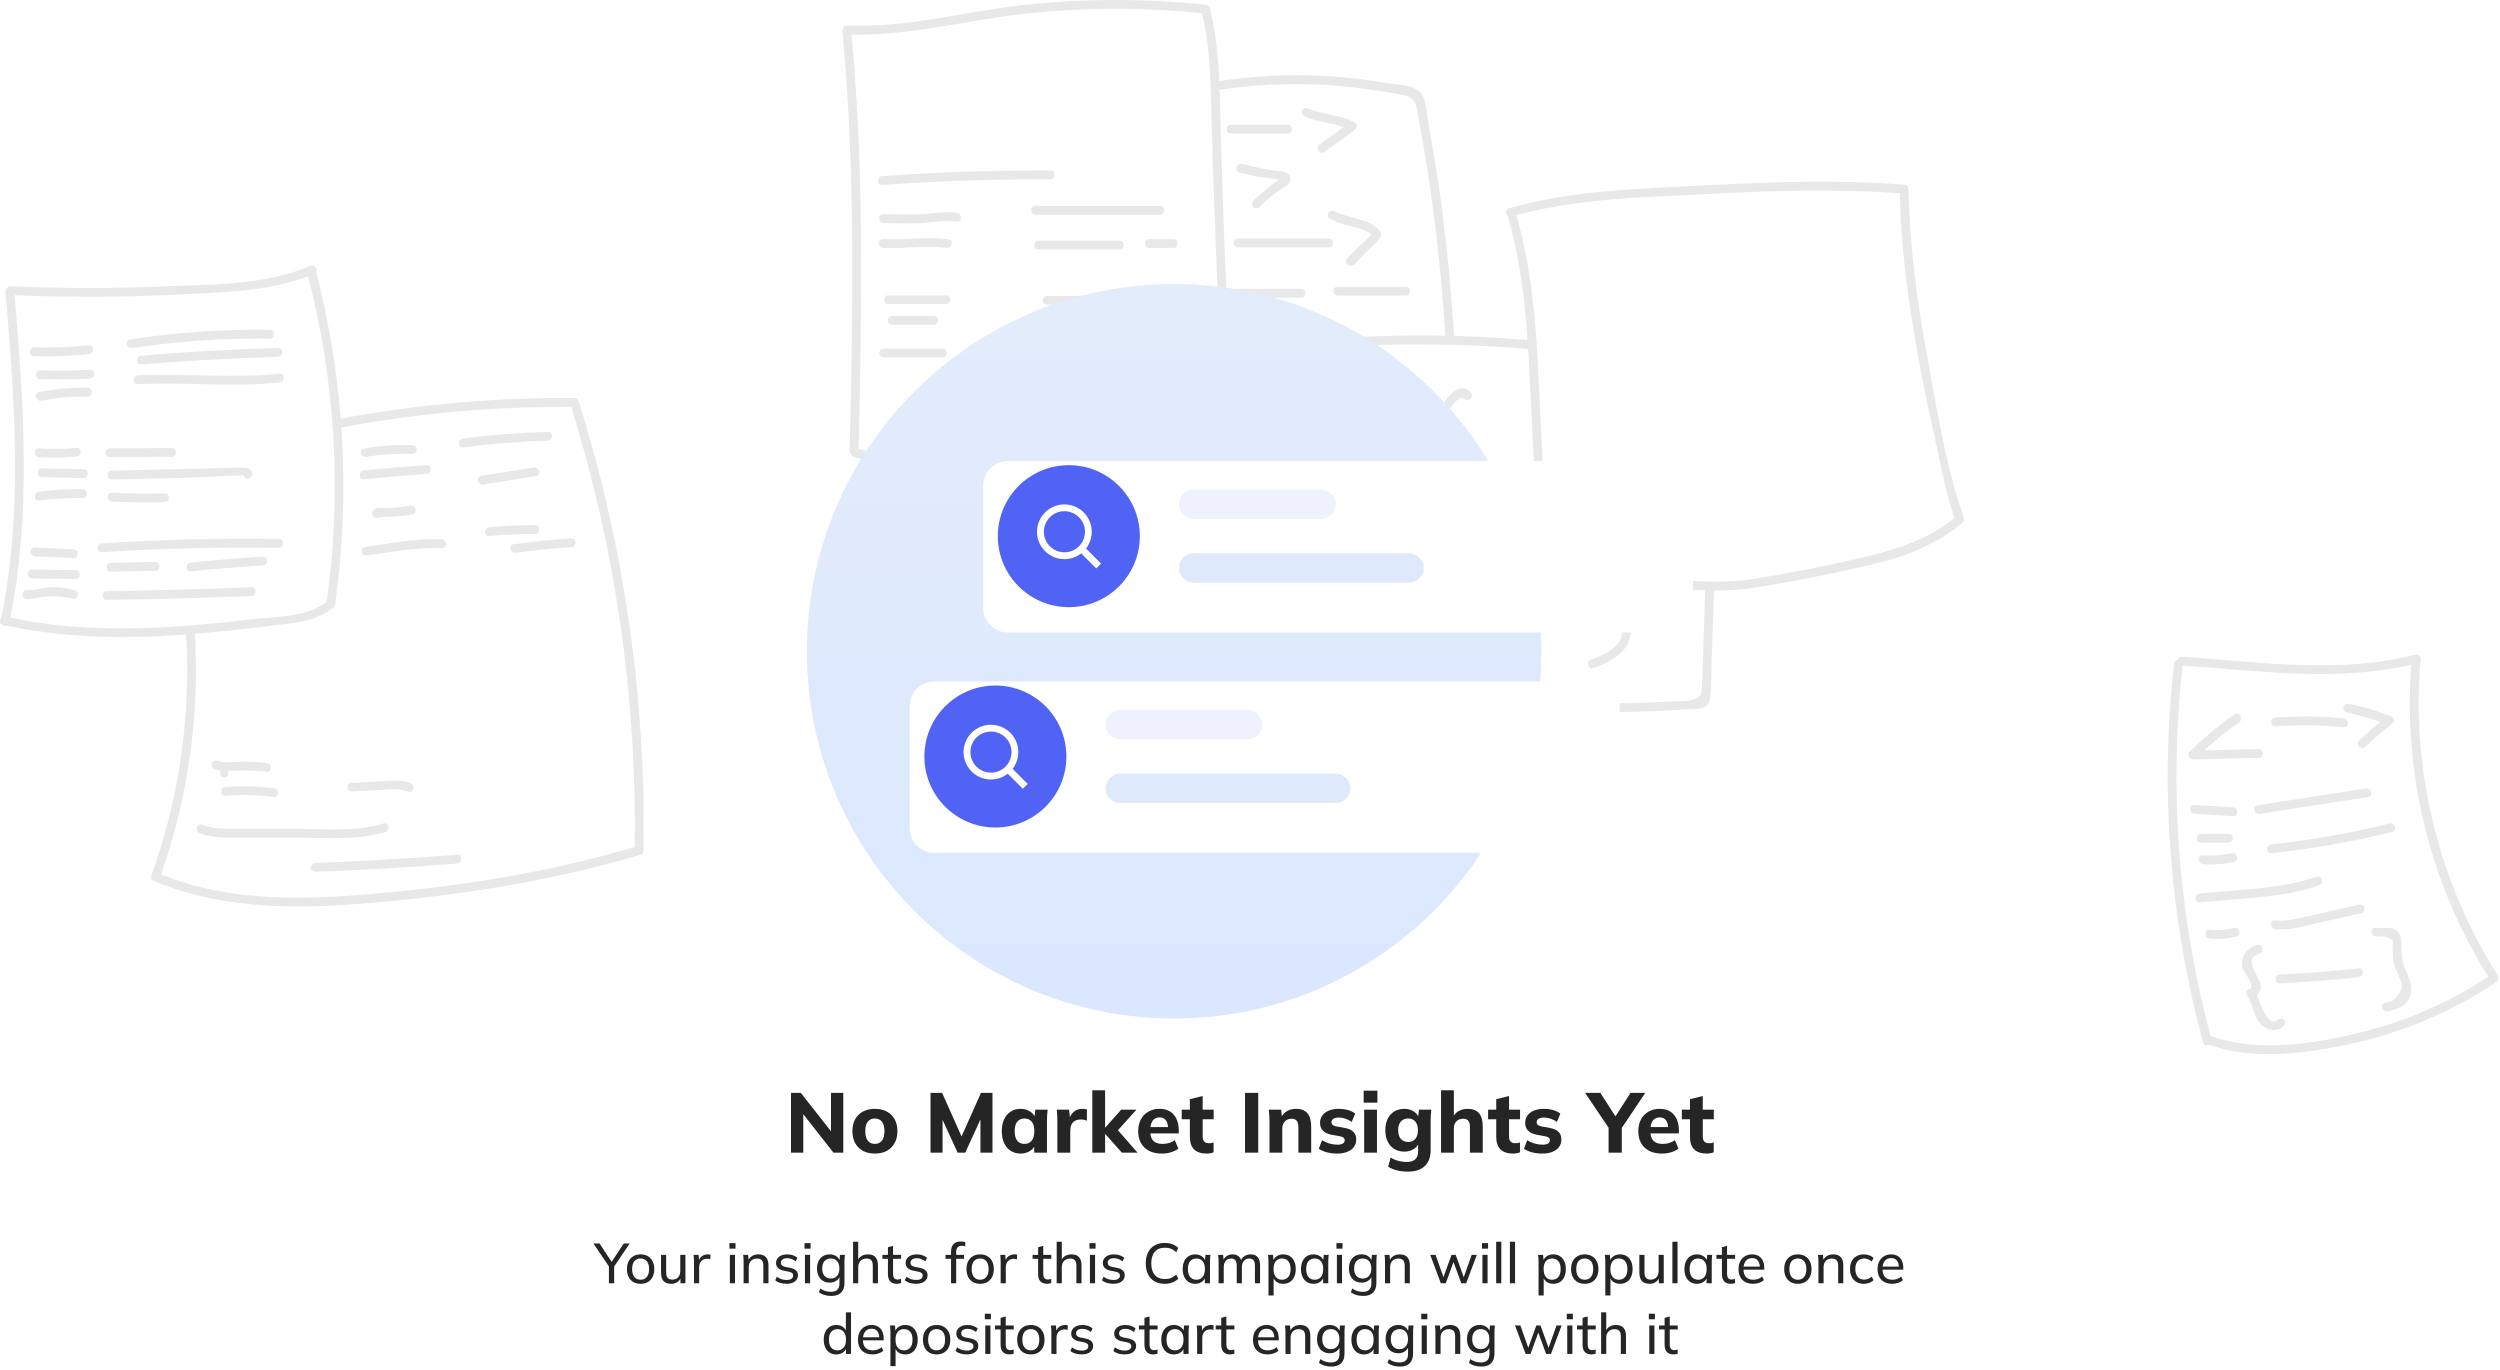 <svg width="708" height="388" viewBox="0 0 708 388" fill="none" xmlns="http://www.w3.org/2000/svg">
<path d="M1.566 82.719C4.149 113.635 6.566 145.052 0.233 175.719C-0.101 177.302 2.316 177.969 2.649 176.385C9.066 145.469 6.649 113.885 4.066 82.719C3.899 81.135 1.399 81.135 1.566 82.719Z" fill="#E8E8E8"/>
<path d="M2.984 83.552C18.318 84.219 33.734 84.219 49.068 83.469C62.318 82.802 76.734 82.802 89.068 77.469C90.568 76.802 89.234 74.635 87.818 75.302C74.984 80.885 59.568 80.552 45.818 81.135C31.568 81.719 17.234 81.719 2.984 81.052C1.401 80.969 1.401 83.469 2.984 83.552Z" fill="#E8E8E8"/>
<path d="M86.983 77.135C94.983 107.635 96.899 139.469 92.483 170.719C92.233 172.302 94.649 172.969 94.899 171.385C99.316 139.635 97.483 107.469 89.399 76.469C89.066 74.885 86.649 75.552 86.983 77.135Z" fill="#E8E8E8"/>
<path d="M0.9 176.969C17.4 180.636 34.4 180.969 51.233 179.802C59.733 179.219 68.317 178.219 76.817 177.219C82.9 176.469 89.233 176.136 94.233 172.219C95.483 171.219 93.734 169.469 92.484 170.469C86.817 174.886 77.984 174.636 71.234 175.386C63.567 176.302 55.817 177.052 48.067 177.552C32.483 178.469 16.9 178.052 1.65 174.636C-0.017 174.219 -0.683 176.636 0.9 176.969Z" fill="#E8E8E8"/>
<path d="M7.566 169.636C9.566 169.719 11.483 169.052 13.483 168.886C15.9 168.719 18.15 168.969 20.483 169.552C22.066 169.969 22.733 167.552 21.15 167.136C18.983 166.552 16.733 166.219 14.483 166.302C12.15 166.386 9.9 167.219 7.566 167.136C5.983 167.052 5.983 169.552 7.566 169.636Z" fill="#E8E8E8"/>
<path d="M9.066 163.802C13.15 163.886 17.316 163.886 21.4 163.969C22.983 163.969 22.983 161.469 21.4 161.469C17.316 161.386 13.15 161.386 9.066 161.302C7.483 161.219 7.483 163.719 9.066 163.802Z" fill="#E8E8E8"/>
<path d="M9.9 157.552C13.567 157.719 17.15 157.886 20.817 158.052C22.4 158.136 22.4 155.636 20.817 155.552C17.15 155.386 13.567 155.219 9.9 155.052C8.317 154.969 8.317 157.469 9.9 157.552Z" fill="#E8E8E8"/>
<path d="M11.066 141.719C15.15 141.219 19.233 140.969 23.4 141.052C24.983 141.052 24.983 138.552 23.4 138.552C19.316 138.469 15.15 138.719 11.066 139.219C9.483 139.469 9.483 141.969 11.066 141.719Z" fill="#E8E8E8"/>
<path d="M11.9 135.136C15.817 135.219 19.734 135.302 23.65 135.386C25.234 135.386 25.234 132.886 23.65 132.886C19.734 132.802 15.817 132.719 11.9 132.636C10.317 132.636 10.317 135.136 11.9 135.136Z" fill="#E8E8E8"/>
<path d="M11.066 129.469C14.65 129.719 18.15 129.636 21.65 129.302C23.233 129.136 23.233 126.636 21.65 126.802C18.15 127.219 14.566 127.219 11.066 126.969C9.483 126.802 9.483 129.302 11.066 129.469Z" fill="#E8E8E8"/>
<path d="M11.651 113.469C15.984 112.636 20.317 112.219 24.817 112.302C26.401 112.302 26.401 109.802 24.817 109.802C20.151 109.719 15.568 110.136 10.984 111.052C9.484 111.386 10.151 113.802 11.651 113.469Z" fill="#E8E8E8"/>
<path d="M11.4 107.386C16.067 107.469 20.734 107.469 25.484 107.219C27.067 107.136 27.067 104.636 25.484 104.719C20.817 104.969 16.15 105.052 11.4 104.886C9.734 104.802 9.734 107.302 11.4 107.386Z" fill="#E8E8E8"/>
<path d="M9.65 100.886C14.817 101.052 19.984 100.802 25.15 100.302C26.734 100.136 26.734 97.636 25.15 97.802C19.984 98.302 14.817 98.552 9.65 98.386C8.067 98.386 8.067 100.886 9.65 100.886Z" fill="#E8E8E8"/>
<path d="M37.484 98.552C50.401 96.635 63.401 95.719 76.401 95.885C77.984 95.885 77.984 93.385 76.401 93.385C63.151 93.219 49.901 94.135 36.818 96.135C35.234 96.385 35.901 98.802 37.484 98.552Z" fill="#E8E8E8"/>
<path d="M40.066 103.219C52.9 102.136 65.816 101.469 78.733 101.052C80.316 100.969 80.316 98.469 78.733 98.552C65.816 98.886 52.9 99.636 40.066 100.719C38.4 100.886 38.4 103.386 40.066 103.219Z" fill="#E8E8E8"/>
<path d="M39.066 108.802C52.4 108.136 65.816 109.719 79.15 108.302C80.733 108.136 80.733 105.636 79.15 105.802C65.816 107.302 52.4 105.636 39.066 106.302C37.483 106.386 37.483 108.886 39.066 108.802Z" fill="#E8E8E8"/>
<path d="M31.15 129.469C36.984 129.469 42.817 129.386 48.65 129.386C50.234 129.386 50.234 126.886 48.65 126.886C42.817 126.886 36.984 126.969 31.15 126.969C29.484 126.969 29.484 129.469 31.15 129.469Z" fill="#E8E8E8"/>
<path d="M31.734 135.802C37.984 135.636 44.318 135.469 50.568 135.386C52.318 135.386 68.984 134.469 68.984 134.636C69.484 136.136 71.901 135.552 71.401 133.969C70.901 132.219 69.401 132.469 67.818 132.469C63.984 132.469 60.151 132.636 56.318 132.719C48.151 132.886 39.901 133.136 31.734 133.302C30.068 133.302 30.068 135.802 31.734 135.802Z" fill="#E8E8E8"/>
<path d="M31.734 142.052C36.734 142.302 41.651 142.302 46.651 142.219C48.234 142.136 48.234 139.636 46.651 139.719C41.651 139.886 36.734 139.802 31.734 139.552C30.068 139.469 30.068 141.969 31.734 142.052Z" fill="#E8E8E8"/>
<path d="M28.816 156.386C45.483 155.302 62.233 154.886 78.983 155.136C80.566 155.136 80.566 152.636 78.983 152.636C62.233 152.386 45.566 152.802 28.816 153.886C27.233 153.969 27.233 156.469 28.816 156.386Z" fill="#E8E8E8"/>
<path d="M31.4 161.886C35.567 161.802 39.817 161.719 43.984 161.636C45.567 161.636 45.567 159.136 43.984 159.136C39.817 159.219 35.567 159.302 31.4 159.386C29.817 159.386 29.817 161.886 31.4 161.886Z" fill="#E8E8E8"/>
<path d="M54.067 161.802C60.817 161.136 67.65 160.552 74.4 160.136C75.983 160.052 75.983 157.552 74.4 157.636C67.567 158.052 60.817 158.636 54.067 159.302C52.483 159.469 52.4 161.969 54.067 161.802Z" fill="#E8E8E8"/>
<path d="M30.234 169.886C43.901 169.719 57.568 169.302 71.234 168.802C72.818 168.719 72.818 166.219 71.234 166.302C57.568 166.886 43.901 167.219 30.234 167.386C28.651 167.386 28.651 169.886 30.234 169.886Z" fill="#E8E8E8"/>
<path d="M97.15 120.969C118.733 116.969 140.65 115.052 162.65 115.219C162.233 114.886 161.817 114.636 161.483 114.302C174.317 155.219 180.483 198.052 179.733 240.969C179.733 242.552 182.233 242.552 182.233 240.969C182.983 197.886 176.817 154.802 163.9 113.636C163.733 113.136 163.233 112.719 162.733 112.719C140.567 112.552 118.4 114.469 96.567 118.552C94.9 118.802 95.567 121.219 97.15 120.969Z" fill="#E8E8E8"/>
<path d="M52.651 178.802C54.151 202.219 50.9 225.552 42.984 247.552C42.484 249.052 44.817 249.719 45.401 248.219C53.317 225.969 56.651 202.386 55.151 178.802C55.067 177.219 52.567 177.136 52.651 178.802Z" fill="#E8E8E8"/>
<path d="M43.401 249.386C64.4 258.302 87.4 257.386 109.651 255.302C133.901 252.969 157.734 249.052 181.067 242.136C182.567 241.719 181.984 239.302 180.401 239.719C157.734 246.386 134.651 250.386 111.067 252.636C88.9 254.802 65.65 256.136 44.651 247.219C43.234 246.552 41.984 248.719 43.401 249.386Z" fill="#E8E8E8"/>
<path d="M103.734 129.386C108.067 128.636 112.401 128.386 116.817 128.552C118.401 128.636 118.401 126.136 116.817 126.052C112.151 125.886 107.567 126.219 103.067 127.052C101.484 127.302 102.151 129.636 103.734 129.386Z" fill="#E8E8E8"/>
<path d="M103.066 135.719C108.983 135.135 114.9 134.636 120.816 134.219C122.4 134.136 122.4 131.636 120.816 131.719C114.9 132.136 108.983 132.635 103.066 133.219C101.483 133.385 101.483 135.885 103.066 135.719Z" fill="#E8E8E8"/>
<path d="M105.734 145.135V145.219C106.15 144.885 106.567 144.635 106.9 144.302C106.817 144.302 106.817 144.302 106.734 144.302C107.067 144.469 107.484 144.719 107.817 144.885C107.817 144.802 107.734 144.802 107.734 144.719C107.65 145.219 107.567 145.719 107.567 146.219C106.984 146.385 107.067 146.469 107.9 146.385C108.4 146.385 108.9 146.385 109.317 146.385C110.15 146.385 110.984 146.302 111.817 146.302C113.484 146.135 115.15 145.969 116.817 145.635C118.4 145.385 117.734 142.969 116.15 143.219C113.984 143.635 111.817 143.802 109.65 143.885C108.317 143.885 106.734 143.469 105.734 144.469C105.317 144.885 105.317 145.552 105.567 145.969C105.9 146.469 106.317 146.719 106.9 146.719C107.4 146.719 107.984 146.302 108.067 145.802V145.719C108.484 144.219 106.067 143.552 105.734 145.135Z" fill="#E8E8E8"/>
<path d="M103.984 157.302C110.984 156.302 117.984 154.969 125.067 155.219C126.651 155.302 126.651 152.802 125.067 152.719C117.734 152.469 110.484 153.886 103.317 154.886C101.734 155.136 102.401 157.552 103.984 157.302Z" fill="#E8E8E8"/>
<path d="M131.15 126.719C139.15 125.636 147.15 125.052 155.15 124.802C156.734 124.719 156.734 122.219 155.15 122.302C147.067 122.552 139.067 123.136 131.15 124.219C129.567 124.386 129.567 126.886 131.15 126.719Z" fill="#E8E8E8"/>
<path d="M136.9 137.219C141.9 136.386 146.817 135.636 151.817 134.802C153.4 134.552 152.733 132.136 151.15 132.386C146.15 133.219 141.233 133.969 136.233 134.802C134.65 135.052 135.317 137.469 136.9 137.219Z" fill="#E8E8E8"/>
<path d="M138.566 151.802C142.816 151.385 147.15 151.219 151.483 151.219C153.066 151.219 153.066 148.719 151.483 148.719C147.15 148.719 142.9 148.885 138.566 149.302C136.983 149.469 136.983 151.969 138.566 151.802Z" fill="#E8E8E8"/>
<path d="M146.066 156.552C151.316 155.802 156.483 155.302 161.816 154.969C163.399 154.886 163.399 152.386 161.816 152.469C156.316 152.802 150.899 153.386 145.399 154.136C143.816 154.386 144.483 156.719 146.066 156.552Z" fill="#E8E8E8"/>
<path d="M63.484 220.136C65.068 220.136 65.068 217.636 63.484 217.636C61.901 217.636 61.901 220.136 63.484 220.136Z" fill="#E8E8E8"/>
<path d="M60.817 217.886C62.9 218.552 64.9 218.302 67.067 218.219C69.9 218.136 72.734 218.302 75.567 218.552C77.15 218.719 77.15 216.219 75.567 216.052C73.15 215.802 70.65 215.636 68.234 215.719C66.067 215.719 63.65 216.219 61.567 215.469C59.984 214.969 59.317 217.386 60.817 217.886Z" fill="#E8E8E8"/>
<path d="M63.816 225.385C68.4 224.969 72.983 225.052 77.566 225.719C79.15 225.885 79.15 223.385 77.566 223.219C72.983 222.635 68.4 222.552 63.816 222.885C62.233 223.052 62.233 225.552 63.816 225.385Z" fill="#E8E8E8"/>
<path d="M56.566 235.969C60.483 237.469 64.566 237.219 68.733 237.219C73.566 237.219 78.4 237.219 83.233 237.219C91.733 237.219 100.9 238.136 109.15 235.636C110.65 235.136 110.066 232.719 108.483 233.219C100.483 235.719 91.483 234.719 83.233 234.719C78.9 234.719 74.65 234.719 70.316 234.719C65.9 234.719 61.4 235.136 57.15 233.552C55.65 232.969 55.066 235.386 56.566 235.969Z" fill="#E8E8E8"/>
<path d="M99.649 224.135C102.316 223.969 104.983 223.885 107.649 223.719C110.316 223.552 113.066 223.135 115.566 224.219C117.066 224.802 117.733 222.385 116.233 221.802C113.816 220.802 111.399 221.052 108.816 221.219C105.733 221.385 102.649 221.552 99.566 221.719C97.983 221.719 97.983 224.219 99.649 224.135Z" fill="#E8E8E8"/>
<path d="M89.316 246.886C102.733 246.386 116.066 245.636 129.483 244.552C131.066 244.386 131.066 241.886 129.483 242.052C116.15 243.136 102.733 243.886 89.316 244.386C87.65 244.469 87.65 246.969 89.316 246.886Z" fill="#E8E8E8"/>
<path d="M238.567 8.802C242.317 48.302 241.483 87.969 240.65 127.552C240.65 129.136 243.15 129.136 243.15 127.552C244.067 87.969 244.817 48.302 241.067 8.802C240.9 7.219 238.4 7.219 238.567 8.802Z" fill="#E8E8E8"/>
<path d="M239.9 9.719C256.817 10.469 273.4 5.719 290.15 3.886C307.15 2.052 324.317 2.052 341.317 3.802C342.9 3.969 342.9 1.469 341.317 1.302C324.317 -0.448 307.15 -0.448 290.15 1.386C273.4 3.219 256.817 7.969 239.9 7.219C238.234 7.219 238.234 9.719 239.9 9.719Z" fill="#E8E8E8"/>
<path d="M340.234 3.135C342.484 11.886 342.817 20.886 342.984 29.802C343.234 39.386 343.567 49.052 343.9 58.636C344.567 77.552 345.4 96.552 346.4 115.469C346.484 117.052 348.984 117.052 348.9 115.469C347.9 95.969 346.984 76.469 346.317 56.969C345.984 47.386 345.734 37.802 345.484 28.302C345.234 19.636 344.817 10.886 342.65 2.469C342.234 0.885 339.817 1.552 340.234 3.135Z" fill="#E8E8E8"/>
<path d="M241.816 129.385C259.733 134.552 278.983 132.635 297.233 130.802C314.816 129.052 332.233 125.719 348.316 117.969C349.733 117.302 348.483 115.135 347.066 115.802C330.983 123.552 313.399 126.719 295.816 128.469C278.233 130.135 259.733 131.969 242.566 126.969C240.899 126.469 240.233 128.885 241.816 129.385Z" fill="#E8E8E8"/>
<path d="M344.566 25.552C354.733 23.969 365.066 23.469 375.399 24.052C380.733 24.386 386.066 24.969 391.399 25.886C393.649 26.302 396.149 26.469 398.316 27.219C401.399 28.302 401.233 30.552 401.733 33.469C405.566 53.886 408.066 74.552 409.316 95.302C409.399 96.886 411.899 96.886 411.816 95.302C411.066 83.552 409.983 71.802 408.483 60.136C407.816 54.719 406.983 49.302 406.066 43.886C405.566 40.969 405.066 38.052 404.566 35.136C404.149 32.636 403.983 29.469 402.983 27.219C401.566 23.969 395.816 24.052 392.816 23.552C387.566 22.636 382.316 21.969 376.983 21.636C365.899 20.886 354.899 21.469 343.899 23.136C342.316 23.386 342.983 25.802 344.566 25.552Z" fill="#E8E8E8"/>
<path d="M313.233 128.386C314.733 132.552 315.65 136.719 315.816 141.136C315.9 143.302 315.566 145.886 317.149 147.636C318.733 149.386 321.483 149.386 323.649 149.719C327.149 150.219 330.733 150.636 334.233 150.802C350.483 151.719 366.733 149.636 382.816 147.469C384.399 147.302 384.399 144.719 382.816 144.969C369.066 146.802 355.316 148.636 341.4 148.469C338.233 148.469 335.066 148.302 331.899 148.052C329.816 147.886 327.816 147.636 325.733 147.386C324.316 147.219 321.316 147.302 320.233 146.469C317.399 144.386 318.316 139.636 317.816 136.552C317.399 133.469 316.566 130.552 315.566 127.636C315.066 126.219 312.649 126.802 313.233 128.386Z" fill="#E8E8E8"/>
<path d="M378.817 96.635C380.65 104.635 380.983 112.885 381.4 121.135C381.817 128.969 382.233 136.885 382.567 144.719C383.233 160.719 383.65 176.719 383.817 192.802C383.817 194.385 386.317 194.385 386.317 192.802C386.15 176.219 385.65 159.719 384.983 143.135C384.317 127.635 384.733 111.219 381.233 96.052C380.9 94.385 378.483 95.052 378.817 96.635Z" fill="#E8E8E8"/>
<path d="M380.484 98.136C397.901 97.136 415.318 97.386 432.651 98.802C434.234 98.969 434.234 96.469 432.651 96.302C415.318 94.802 397.901 94.636 380.484 95.636C378.901 95.802 378.901 98.302 380.484 98.136Z" fill="#E8E8E8"/>
<path d="M383.566 193.302C385.65 196.886 389.066 198.219 393.066 198.719C399.066 199.469 405.15 199.719 411.15 200.136C423.983 200.969 436.816 201.636 449.65 201.719C455.9 201.719 462.233 201.636 468.483 201.386C471.483 201.219 474.483 201.052 477.483 200.886C479.066 200.802 481.816 201.052 483.233 199.886C484.15 199.136 484.233 198.052 484.4 196.886C484.733 193.636 484.65 190.302 484.733 187.052C484.983 180.469 485.15 173.886 485.4 167.302C485.483 165.719 482.983 165.719 482.9 167.302C482.733 172.469 482.566 177.719 482.4 182.886C482.316 185.386 482.233 187.802 482.15 190.302C482.066 191.636 482.066 193.052 481.983 194.386C481.9 196.719 481.65 197.552 479.15 198.219C476.983 198.802 474.066 198.552 471.816 198.719C469.066 198.886 466.4 198.969 463.65 199.052C458.483 199.219 453.316 199.219 448.066 199.219C437.983 199.136 427.816 198.719 417.733 198.052C412.566 197.719 407.4 197.386 402.15 196.969C396.816 196.552 388.816 197.302 385.733 192.052C384.9 190.636 382.733 191.969 383.566 193.302Z" fill="#E8E8E8"/>
<path d="M426.983 61.219C431.567 76.969 432.567 92.802 433.317 109.135C434.15 125.802 434.9 142.385 435.733 159.052C435.817 160.635 438.317 160.635 438.233 159.052C437.4 141.885 436.567 124.719 435.733 107.469C434.983 91.469 433.817 76.052 429.317 60.552C428.9 59.052 426.567 59.719 426.983 61.219Z" fill="#E8E8E8"/>
<path d="M436.316 161.052C446.066 164.469 456.4 165.052 466.566 165.969C477.15 166.969 487.233 168.053 497.816 166.303C508.4 164.553 518.9 162.469 529.4 160.053C538.983 157.803 547.816 154.552 555.483 148.302C556.733 147.302 554.983 145.552 553.733 146.552C545.816 152.969 536.316 155.886 526.483 158.136C516.733 160.386 506.983 162.302 497.15 163.886C486.816 165.552 476.9 164.386 466.566 163.386C456.65 162.386 446.483 161.886 436.983 158.552C435.483 158.052 434.816 160.469 436.316 161.052Z" fill="#E8E8E8"/>
<path d="M428.066 61.302C445.983 56.219 464.733 55.886 483.233 54.969C501.983 53.969 520.483 53.386 539.233 54.802C540.816 54.886 540.816 52.386 539.233 52.302C519.983 50.802 500.983 51.552 481.733 52.552C463.483 53.469 445.066 53.969 427.399 58.969C425.816 59.302 426.483 61.719 428.066 61.302Z" fill="#E8E8E8"/>
<path d="M537.983 53.469C538.233 69.302 540.316 85.052 543.149 100.635C544.566 108.552 546.233 116.385 547.983 124.219C549.649 131.969 551.066 139.802 553.732 147.219C554.232 148.719 556.649 148.052 556.149 146.552C551.066 132.219 548.649 116.469 545.899 101.552C542.899 85.635 540.816 69.635 540.483 53.469C540.399 51.885 537.899 51.885 537.983 53.469Z" fill="#E8E8E8"/>
<path d="M249.816 52.386C265.65 51.219 281.566 50.719 297.483 50.802C299.066 50.802 299.066 48.302 297.483 48.302C281.566 48.219 265.65 48.719 249.816 49.886C248.233 49.969 248.233 52.469 249.816 52.386Z" fill="#E8E8E8"/>
<path d="M250.234 63.136C253.818 63.219 257.484 63.386 261.068 63.136C264.401 62.969 267.651 62.302 270.984 62.719C272.568 62.886 272.568 60.386 270.984 60.219C267.651 59.802 264.401 60.469 261.068 60.636C257.484 60.802 253.818 60.719 250.234 60.636C248.568 60.552 248.568 63.052 250.234 63.136Z" fill="#E8E8E8"/>
<path d="M250.15 70.219C256.15 70.552 262.067 69.302 267.984 70.219C269.567 70.469 270.234 68.052 268.65 67.802C262.484 66.885 256.317 68.052 250.15 67.719C248.484 67.635 248.484 70.135 250.15 70.219Z" fill="#E8E8E8"/>
<path d="M251.566 86.136C256.983 86.136 262.4 86.136 267.9 86.136C269.483 86.136 269.483 83.636 267.9 83.636C262.483 83.636 257.066 83.636 251.566 83.636C249.983 83.636 249.983 86.136 251.566 86.136Z" fill="#E8E8E8"/>
<path d="M252.65 91.969C256.567 91.969 260.567 91.969 264.484 91.969C266.067 91.969 266.067 89.469 264.484 89.469C260.567 89.469 256.567 89.469 252.65 89.469C250.984 89.469 250.984 91.969 252.65 91.969Z" fill="#E8E8E8"/>
<path d="M250.234 101.219C255.818 101.219 261.401 101.219 266.901 101.219C268.484 101.219 268.484 98.719 266.901 98.719C261.318 98.719 255.734 98.719 250.234 98.719C248.568 98.719 248.568 101.219 250.234 101.219Z" fill="#E8E8E8"/>
<path d="M293.234 60.802C304.984 60.802 316.734 60.802 328.484 60.802C330.068 60.802 330.068 58.302 328.484 58.302C316.734 58.302 304.984 58.302 293.234 58.302C291.651 58.302 291.651 60.802 293.234 60.802Z" fill="#E8E8E8"/>
<path d="M294.066 70.636C301.733 70.636 309.4 70.636 316.983 70.636C318.566 70.636 318.566 68.136 316.983 68.136C309.316 68.136 301.65 68.136 294.066 68.136C292.483 68.136 292.483 70.636 294.066 70.636Z" fill="#E8E8E8"/>
<path d="M325.484 70.219C327.734 70.219 330.068 70.219 332.318 70.219C333.901 70.219 333.901 67.719 332.318 67.719C330.068 67.719 327.734 67.719 325.484 67.719C323.818 67.719 323.818 70.219 325.484 70.219Z" fill="#E8E8E8"/>
<path d="M296.484 86.302C305.651 86.302 314.901 86.302 324.068 86.302C325.651 86.302 325.651 83.802 324.068 83.802C314.901 83.802 305.651 83.802 296.484 83.802C294.901 83.802 294.901 86.302 296.484 86.302Z" fill="#E8E8E8"/>
<path d="M286.65 97.636C294.734 97.636 302.734 97.636 310.817 97.636C312.4 97.636 312.4 95.136 310.817 95.136C302.734 95.136 294.734 95.136 286.65 95.136C284.984 95.136 284.984 97.636 286.65 97.636Z" fill="#E8E8E8"/>
<path d="M296.484 103.802C302.568 103.802 308.651 103.802 314.818 103.802C316.401 103.802 316.401 101.302 314.818 101.302C308.734 101.302 302.651 101.302 296.484 101.302C294.901 101.302 294.901 103.802 296.484 103.802Z" fill="#E8E8E8"/>
<path d="M319.65 97.219C325.484 97.219 331.317 97.219 337.15 97.219C338.734 97.219 338.734 94.719 337.15 94.719C331.317 94.719 325.484 94.719 319.65 94.719C317.984 94.719 317.984 97.219 319.65 97.219Z" fill="#E8E8E8"/>
<path d="M348.566 37.802C353.9 37.802 359.316 37.802 364.65 37.802C366.233 37.802 366.233 35.302 364.65 35.302C359.316 35.302 353.9 35.302 348.566 35.302C346.983 35.302 346.983 37.802 348.566 37.802Z" fill="#E8E8E8"/>
<path d="M369.566 33.052C373.733 34.802 378.4 34.719 382.4 36.802C382.4 36.052 382.4 35.386 382.4 34.636C379.483 36.719 376.566 38.802 373.733 40.886C372.4 41.802 373.65 43.969 374.983 43.052C377.9 40.969 380.816 38.886 383.65 36.802C384.316 36.302 384.566 35.136 383.65 34.636C379.4 32.469 374.566 32.469 370.233 30.636C368.733 30.052 368.066 32.469 369.566 33.052Z" fill="#E8E8E8"/>
<path d="M351.066 48.886C352.983 49.386 354.899 49.885 356.899 50.219C357.399 50.302 361.983 50.552 362.233 51.052C361.983 50.552 355.566 56.135 354.899 56.885C353.816 58.052 355.566 59.802 356.649 58.636C358.649 56.552 360.816 54.802 363.316 53.302C364.566 52.552 365.983 51.469 365.233 49.802C364.483 48.302 362.233 48.552 360.816 48.302C357.816 47.886 354.816 47.219 351.816 46.386C350.149 46.052 349.483 48.469 351.066 48.886Z" fill="#E8E8E8"/>
<path d="M350.566 70.052C359.15 70.052 367.733 70.052 376.316 70.052C377.9 70.052 377.9 67.552 376.316 67.552C367.733 67.552 359.15 67.552 350.566 67.552C348.983 67.552 348.983 70.052 350.566 70.052Z" fill="#E8E8E8"/>
<path d="M376.651 61.969C378.401 62.886 380.234 63.469 382.151 63.969C384.151 64.552 387.567 65.052 388.817 66.969C388.817 66.552 388.817 66.135 388.817 65.719C387.984 67.135 386.317 68.385 385.151 69.552C383.984 70.719 382.734 71.969 381.567 73.135C380.567 74.135 381.817 75.802 383.067 75.135C383.234 75.052 383.484 74.885 383.65 74.802C385.067 73.969 383.817 71.885 382.4 72.635C382.234 72.719 381.984 72.885 381.817 72.969C382.317 73.635 382.817 74.302 383.317 74.969C384.734 73.552 386.234 72.135 387.651 70.635C388.817 69.469 390.234 68.469 390.984 67.052C391.234 66.635 391.234 66.135 390.984 65.802C388.401 61.802 381.817 61.886 377.901 59.886C376.484 59.052 375.234 61.219 376.651 61.969Z" fill="#E8E8E8"/>
<path d="M350.4 84.302C356.4 84.302 362.484 84.302 368.484 84.302C370.067 84.302 370.067 81.802 368.484 81.802C362.484 81.802 356.4 81.802 350.4 81.802C348.817 81.802 348.817 84.302 350.4 84.302Z" fill="#E8E8E8"/>
<path d="M378.816 83.719C385.233 83.719 391.733 83.719 398.15 83.719C399.733 83.719 399.733 81.219 398.15 81.219C391.733 81.219 385.233 81.219 378.816 81.219C377.15 81.219 377.15 83.719 378.816 83.719Z" fill="#E8E8E8"/>
<path d="M352.65 100.802C359.234 100.802 365.817 100.802 372.4 100.802C373.984 100.802 373.984 98.302 372.4 98.302C365.817 98.302 359.234 98.302 352.65 98.302C350.984 98.302 350.984 100.802 352.65 100.802Z" fill="#E8E8E8"/>
<path d="M325.484 131.802C335.651 131.802 345.901 131.802 356.068 131.802C357.651 131.802 357.651 129.302 356.068 129.302C345.901 129.302 335.651 129.302 325.484 129.302C323.818 129.302 323.818 131.802 325.484 131.802Z" fill="#E8E8E8"/>
<path d="M336.9 140.636C346.067 140.636 355.317 140.636 364.484 140.636C366.067 140.636 366.067 138.136 364.484 138.136C355.317 138.136 346.067 138.136 336.9 138.136C335.317 138.136 335.317 140.636 336.9 140.636Z" fill="#E8E8E8"/>
<path d="M416.567 111.136C412.151 106.386 406.484 117.302 405.901 120.552C405.151 124.885 406.234 129.302 407.401 133.469C408.317 136.885 409.234 139.802 407.901 143.302C406.734 146.219 404.401 148.885 401.567 150.135C400.484 150.635 400.984 152.552 402.234 152.469C412.318 151.469 409.484 170.719 412.067 176.885C414.567 182.719 420.318 185.469 426.401 184.469C427.984 184.219 427.317 181.802 425.734 182.052C412.734 184.136 413.401 169.719 412.234 161.219C411.484 155.969 408.567 149.302 402.151 149.969C402.401 150.719 402.567 151.552 402.817 152.302C408.067 149.969 411.984 143.469 410.984 137.719C410.234 133.135 408.317 128.886 408.151 124.219C408.067 122.302 408.317 120.302 408.984 118.469C409.234 117.885 413.068 111.136 414.734 112.969C415.901 114.136 417.651 112.302 416.567 111.136Z" fill="#E8E8E8"/>
<path d="M456.316 163.802C454.233 166.052 454.9 168.719 456.066 171.386C457.066 173.636 459.483 176.302 459.4 178.802C459.4 183.386 454.066 185.469 450.566 186.802C449.066 187.386 449.733 189.802 451.233 189.219C455.4 187.636 460.066 185.636 461.483 180.969C462.066 179.219 461.899 177.469 461.233 175.802C460.233 173.219 455.4 168.302 458.066 165.552C459.233 164.386 457.4 162.636 456.316 163.802Z" fill="#E8E8E8"/>
<path d="M615.649 188.052C611.649 223.969 614.482 260.302 623.899 295.136C624.316 296.719 626.733 296.052 626.316 294.469C616.899 259.802 614.149 223.719 618.149 188.052C618.316 186.469 615.816 186.469 615.649 188.052Z" fill="#E8E8E8"/>
<path d="M617.984 188.469C639.901 189.969 662.984 193.385 684.651 187.802C686.234 187.385 685.568 184.969 683.984 185.385C662.651 190.969 639.734 187.469 617.984 185.969C616.318 185.885 616.318 188.385 617.984 188.469Z" fill="#E8E8E8"/>
<path d="M682.984 186.802C680.234 218.636 688.151 250.719 705.317 277.636C706.151 278.969 708.317 277.719 707.484 276.386C690.567 249.802 682.817 218.219 685.484 186.802C685.651 185.219 683.151 185.219 682.984 186.802Z" fill="#E8E8E8"/>
<path d="M625.734 295.886C638.484 300.552 654.234 298.219 667.151 295.302C680.984 292.136 694.234 286.469 706.068 278.719C707.401 277.886 706.151 275.719 704.818 276.552C693.484 283.969 681.067 289.386 667.901 292.552C655.067 295.636 639.151 298.135 626.401 293.469C624.901 292.885 624.234 295.302 625.734 295.886Z" fill="#E8E8E8"/>
<path d="M632.817 202.302C628.233 205.469 624.067 208.969 620.15 212.886C619.4 213.636 619.9 215.052 621.067 215.052C627.233 214.886 633.483 214.719 639.65 214.636C641.233 214.636 641.233 212.136 639.65 212.136C633.483 212.302 627.233 212.469 621.067 212.552C621.4 213.302 621.65 213.969 621.983 214.719C625.733 210.969 629.733 207.552 634.15 204.552C635.4 203.636 634.15 201.386 632.817 202.302Z" fill="#E8E8E8"/>
<path d="M644.4 205.719C650.9 205.219 657.317 205.302 663.734 205.969C665.317 206.136 665.317 203.636 663.734 203.469C657.317 202.802 650.817 202.719 644.4 203.219C642.817 203.302 642.817 205.802 644.4 205.719Z" fill="#E8E8E8"/>
<path d="M664.567 201.719C668.567 202.635 672.484 203.802 676.4 205.219C676.234 204.552 676.067 203.802 675.817 203.135C673.15 205.219 670.567 207.385 668.067 209.719C666.9 210.802 668.65 212.552 669.817 211.469C672.317 209.219 674.9 206.969 677.567 204.885C678.4 204.219 677.817 203.052 676.984 202.802C673.15 201.302 669.234 200.135 665.15 199.302C663.65 198.969 662.984 201.302 664.567 201.719Z" fill="#E8E8E8"/>
<path d="M621.482 230.469C625.149 230.719 628.732 230.885 632.399 231.135C633.982 231.219 633.982 228.719 632.399 228.635C628.732 228.385 625.149 228.219 621.482 227.969C619.899 227.886 619.899 230.386 621.482 230.469Z" fill="#E8E8E8"/>
<path d="M639.984 230.469C650.234 228.886 660.484 227.302 670.651 225.719C672.234 225.469 671.567 223.052 669.984 223.302C659.734 224.886 649.484 226.469 639.317 228.052C637.734 228.302 638.401 230.719 639.984 230.469Z" fill="#E8E8E8"/>
<path d="M623.316 238.636C625.9 238.636 628.566 238.636 631.15 238.636C632.733 238.636 632.733 236.136 631.15 236.136C628.566 236.136 625.9 236.136 623.316 236.136C621.733 236.136 621.733 238.636 623.316 238.636Z" fill="#E8E8E8"/>
<path d="M623.9 244.719C626.9 244.969 629.817 244.719 632.65 244.052C634.234 243.719 633.567 241.302 631.984 241.635C629.317 242.219 626.65 242.385 623.9 242.219C622.317 242.052 622.317 244.552 623.9 244.719Z" fill="#E8E8E8"/>
<path d="M622.984 255.552C634.068 254.385 646.234 254.385 656.818 250.719C658.318 250.219 657.651 247.802 656.151 248.302C645.734 251.885 633.818 251.885 622.984 253.052C621.401 253.219 621.401 255.719 622.984 255.552Z" fill="#E8E8E8"/>
<path d="M643.234 241.636C654.734 240.386 666.151 238.386 677.401 235.636C678.984 235.219 678.318 232.802 676.734 233.219C665.734 235.969 654.568 237.886 643.234 239.136C641.651 239.302 641.651 241.802 643.234 241.636Z" fill="#E8E8E8"/>
<path d="M625.734 265.802C628.318 266.052 630.818 265.885 633.318 265.219C634.901 264.802 634.234 262.385 632.651 262.802C630.401 263.385 628.068 263.552 625.734 263.302C624.151 263.135 624.151 265.635 625.734 265.802Z" fill="#E8E8E8"/>
<path d="M644.316 263.136C648.066 263.552 651.65 262.469 655.316 261.636C659.816 260.636 664.316 259.636 668.733 258.636C670.316 258.302 669.65 255.886 668.066 256.219C664.15 257.136 660.15 257.969 656.233 258.886C652.316 259.719 648.316 261.052 644.316 260.636C642.733 260.386 642.733 262.886 644.316 263.136Z" fill="#E8E8E8"/>
<path d="M639.233 267.635C637.15 268.219 635.483 269.635 634.983 271.802C634.817 272.635 634.9 273.635 635.15 274.469C635.4 275.135 638.9 279.552 637.067 280.052C636.317 280.219 635.817 281.219 636.317 281.885C638.317 284.635 638.067 288.635 641.067 290.719C642.983 292.052 645.067 292.135 646.817 290.552C647.983 289.469 646.233 287.719 645.067 288.802C642.067 291.636 639.65 282.302 638.483 280.635C638.233 281.219 637.983 281.886 637.733 282.469C639.233 282.052 640.067 281.219 640.233 279.636C640.65 277.052 634.567 271.469 639.9 270.052C641.483 269.636 640.817 267.219 639.233 267.635Z" fill="#E8E8E8"/>
<path d="M645.65 278.469C653.15 278.136 660.567 277.552 667.984 276.719C669.567 276.552 669.567 274.052 667.984 274.219C660.567 275.052 653.15 275.636 645.65 275.969C644.067 276.052 644.067 278.552 645.65 278.469Z" fill="#E8E8E8"/>
<path d="M672.816 265.219C673.483 265.302 674.566 265.052 675.233 265.219C678.816 266.219 677.316 267.052 677.566 268.886C677.733 270.302 677.566 271.552 677.983 272.969C678.4 274.469 679.233 275.886 679.733 277.386C680.483 279.552 680.566 279.969 678.983 281.886C677.483 283.636 677.483 283.636 675.483 283.969C673.9 284.219 674.566 286.636 676.15 286.386C678.65 285.969 681.15 285.052 682.316 282.636C683.65 279.802 682.233 277.052 681.15 274.386C680.316 272.386 679.983 270.552 680.066 268.386C680.066 267.219 680.233 265.969 679.733 264.886C678.316 261.969 675.4 263.052 672.816 262.719C671.233 262.552 671.233 265.052 672.816 265.219Z" fill="#E8E8E8"/>
<path d="M332.506 288.429C389.943 288.429 436.506 241.866 436.506 184.429C436.506 126.991 389.943 80.429 332.506 80.429C275.068 80.429 228.506 126.991 228.506 184.429C228.506 241.866 275.068 288.429 332.506 288.429Z" fill="url(#paint0_linear_488_84494)"/>
<g filter="url(#filter0_d_488_84494)">
<path d="M285.359 127.576H472.559C474.398 127.576 476.161 128.306 477.462 129.606C478.762 130.907 479.492 132.67 479.492 134.509V169.176C479.492 171.015 478.762 172.778 477.462 174.078C476.161 175.379 474.398 176.109 472.559 176.109H285.359C283.52 176.109 281.757 175.379 280.457 174.078C279.156 172.778 278.426 171.015 278.426 169.176V134.509C278.426 132.67 279.156 130.907 280.457 129.606C281.757 128.306 283.52 127.576 285.359 127.576V127.576Z" fill="white"/>
</g>
<path d="M374.106 138.669H338.053C335.755 138.669 333.893 140.531 333.893 142.829C333.893 145.126 335.755 146.989 338.053 146.989H374.106C376.403 146.989 378.266 145.126 378.266 142.829C378.266 140.531 376.403 138.669 374.106 138.669Z" fill="#EFF2FE"/>
<path d="M399.066 156.696H338.053C335.755 156.696 333.893 158.558 333.893 160.856C333.893 163.153 335.755 165.016 338.053 165.016H399.066C401.363 165.016 403.226 163.153 403.226 160.856C403.226 158.558 401.363 156.696 399.066 156.696Z" fill="#DEE9FC"/>
<path d="M322.799 151.843C322.799 140.738 313.797 131.736 302.693 131.736C291.588 131.736 282.586 140.738 282.586 151.843C282.586 162.947 291.588 171.949 302.693 171.949C313.797 171.949 322.799 162.947 322.799 151.843Z" fill="#5063F4"/>
<path d="M301.445 158.352C303.167 158.351 304.838 157.775 306.195 156.715L310.459 160.979L311.83 159.608L307.565 155.342C308.636 153.957 309.207 152.249 309.184 150.498C309.161 148.746 308.545 147.054 307.437 145.698C306.329 144.341 304.795 143.399 303.083 143.026C301.372 142.653 299.585 142.871 298.013 143.644C296.441 144.417 295.177 145.7 294.427 147.283C293.678 148.866 293.486 150.656 293.885 152.362C294.283 154.068 295.247 155.588 296.62 156.676C297.993 157.764 299.694 158.354 301.445 158.352ZM301.445 144.771C302.597 144.771 303.723 145.112 304.681 145.752C305.639 146.392 306.385 147.302 306.826 148.366C307.267 149.43 307.382 150.601 307.157 151.731C306.933 152.861 306.378 153.898 305.563 154.713C304.749 155.527 303.711 156.082 302.581 156.307C301.452 156.531 300.281 156.416 299.216 155.975C298.152 155.534 297.243 154.788 296.603 153.83C295.963 152.872 295.621 151.746 295.621 150.595C295.621 149.05 296.235 147.569 297.327 146.476C298.419 145.384 299.901 144.771 301.445 144.771Z" fill="white"/>
<g filter="url(#filter1_d_488_84494)">
<path d="M451.76 189.976H264.56C260.731 189.976 257.627 193.08 257.627 196.909V231.576C257.627 235.405 260.731 238.509 264.56 238.509H451.76C455.589 238.509 458.694 235.405 458.694 231.576V196.909C458.694 193.08 455.589 189.976 451.76 189.976Z" fill="white"/>
</g>
<path d="M353.307 201.069H317.254C314.956 201.069 313.094 202.931 313.094 205.229C313.094 207.526 314.956 209.389 317.254 209.389H353.307C355.605 209.389 357.467 207.526 357.467 205.229C357.467 202.931 355.605 201.069 353.307 201.069Z" fill="#EFF2FE"/>
<path d="M378.267 219.095H317.254C314.956 219.095 313.094 220.958 313.094 223.255C313.094 225.553 314.956 227.415 317.254 227.415H378.267C380.565 227.415 382.427 225.553 382.427 223.255C382.427 220.958 380.565 219.095 378.267 219.095Z" fill="#DEE9FC"/>
<path d="M302 214.242C302 203.138 292.998 194.136 281.894 194.136C270.789 194.136 261.787 203.138 261.787 214.242C261.787 225.347 270.789 234.349 281.894 234.349C292.998 234.349 302 225.347 302 214.242Z" fill="#5063F4"/>
<path d="M280.646 220.751C282.368 220.751 284.04 220.175 285.396 219.115L289.66 223.379L291.031 222.007L286.766 217.742C287.837 216.356 288.408 214.649 288.385 212.897C288.362 211.146 287.746 209.454 286.638 208.097C285.531 206.74 283.996 205.799 282.284 205.426C280.573 205.053 278.786 205.271 277.214 206.044C275.642 206.816 274.378 208.099 273.629 209.682C272.879 211.265 272.688 213.056 273.086 214.761C273.484 216.467 274.448 217.988 275.821 219.075C277.194 220.163 278.895 220.754 280.646 220.751ZM280.646 207.17C281.798 207.17 282.924 207.512 283.882 208.151C284.84 208.791 285.586 209.701 286.027 210.765C286.468 211.829 286.583 213 286.358 214.13C286.134 215.26 285.579 216.298 284.765 217.112C283.95 217.927 282.912 218.481 281.783 218.706C280.653 218.931 279.482 218.815 278.418 218.375C277.353 217.934 276.444 217.187 275.804 216.23C275.164 215.272 274.822 214.146 274.822 212.994C274.822 211.449 275.436 209.968 276.528 208.876C277.62 207.784 279.102 207.17 280.646 207.17Z" fill="white"/>
<path d="M224.009 326.429V309.509H226.793L235.985 321.197H235.337V309.509H238.817V326.429H236.033L226.865 314.741H227.489V326.429H224.009ZM247.764 326.693C246.468 326.693 245.34 326.437 244.38 325.925C243.436 325.397 242.7 324.661 242.172 323.717C241.66 322.773 241.404 321.645 241.404 320.333C241.404 319.037 241.66 317.917 242.172 316.973C242.7 316.029 243.436 315.301 244.38 314.789C245.34 314.277 246.468 314.021 247.764 314.021C249.06 314.021 250.188 314.277 251.148 314.789C252.108 315.301 252.844 316.029 253.356 316.973C253.884 317.917 254.148 319.037 254.148 320.333C254.148 321.645 253.884 322.773 253.356 323.717C252.844 324.661 252.108 325.397 251.148 325.925C250.188 326.437 249.06 326.693 247.764 326.693ZM247.764 323.957C248.596 323.957 249.252 323.661 249.732 323.069C250.228 322.477 250.476 321.565 250.476 320.333C250.476 319.101 250.228 318.197 249.732 317.621C249.252 317.045 248.596 316.757 247.764 316.757C246.932 316.757 246.268 317.045 245.772 317.621C245.292 318.197 245.052 319.101 245.052 320.333C245.052 321.565 245.292 322.477 245.772 323.069C246.268 323.661 246.932 323.957 247.764 323.957ZM263.525 326.429V309.509H266.813L272.693 322.709H271.925L277.805 309.509H281.069V326.429H277.661V314.933H278.621L273.365 326.429H271.205L265.925 314.933H266.933V326.429H263.525ZM289.036 326.693C287.98 326.693 287.052 326.437 286.252 325.925C285.452 325.413 284.828 324.685 284.38 323.741C283.932 322.797 283.708 321.661 283.708 320.333C283.708 319.021 283.932 317.893 284.38 316.949C284.828 316.005 285.452 315.285 286.252 314.789C287.052 314.277 287.98 314.021 289.036 314.021C290.012 314.021 290.884 314.261 291.652 314.741C292.436 315.205 292.948 315.837 293.188 316.637H292.924L293.212 314.261H296.692C296.644 314.789 296.596 315.325 296.548 315.869C296.516 316.397 296.5 316.917 296.5 317.429V326.429H292.9L292.876 324.149H293.164C292.908 324.917 292.396 325.533 291.628 325.997C290.86 326.461 289.996 326.693 289.036 326.693ZM290.14 323.957C290.972 323.957 291.644 323.661 292.156 323.069C292.668 322.477 292.924 321.565 292.924 320.333C292.924 319.101 292.668 318.197 292.156 317.621C291.644 317.045 290.972 316.757 290.14 316.757C289.308 316.757 288.636 317.045 288.124 317.621C287.612 318.197 287.356 319.101 287.356 320.333C287.356 321.565 287.604 322.477 288.1 323.069C288.612 323.661 289.292 323.957 290.14 323.957ZM299.448 326.429V317.477C299.448 316.949 299.432 316.413 299.4 315.869C299.384 315.325 299.344 314.789 299.28 314.261H302.76L303.168 317.813H302.616C302.776 316.949 303.032 316.237 303.384 315.677C303.752 315.117 304.2 314.701 304.728 314.429C305.272 314.157 305.888 314.021 306.576 314.021C306.88 314.021 307.12 314.037 307.296 314.069C307.472 314.085 307.648 314.125 307.824 314.189L307.8 317.381C307.464 317.237 307.176 317.149 306.936 317.117C306.712 317.069 306.424 317.045 306.072 317.045C305.4 317.045 304.84 317.173 304.392 317.429C303.96 317.685 303.632 318.061 303.408 318.557C303.2 319.053 303.096 319.653 303.096 320.357V326.429H299.448ZM309.34 326.429V308.765H312.964V319.325H313.012L317.524 314.261H321.844L316.012 320.741V319.421L322.156 326.429H317.716L313.012 321.149H312.964V326.429H309.34ZM329.053 326.693C326.941 326.693 325.293 326.125 324.109 324.989C322.925 323.853 322.333 322.309 322.333 320.357C322.333 319.093 322.581 317.989 323.077 317.045C323.589 316.101 324.293 315.365 325.189 314.837C326.101 314.293 327.165 314.021 328.381 314.021C329.581 314.021 330.581 314.277 331.381 314.789C332.197 315.301 332.805 316.021 333.205 316.949C333.621 317.861 333.829 318.925 333.829 320.141V320.981H325.309V319.181H331.189L330.781 319.517C330.781 318.509 330.573 317.749 330.157 317.237C329.757 316.709 329.173 316.445 328.405 316.445C327.557 316.445 326.901 316.757 326.437 317.381C325.989 318.005 325.765 318.901 325.765 320.069V320.453C325.765 321.637 326.053 322.517 326.629 323.093C327.221 323.669 328.069 323.957 329.173 323.957C329.829 323.957 330.445 323.877 331.021 323.717C331.613 323.541 332.173 323.269 332.701 322.901L333.709 325.301C333.101 325.749 332.397 326.093 331.597 326.333C330.813 326.573 329.965 326.693 329.053 326.693ZM341.746 326.693C340.162 326.693 338.97 326.301 338.17 325.517C337.37 324.717 336.97 323.525 336.97 321.941V316.973H334.666V314.261H336.97V311.285L340.594 310.397V314.261H343.714V316.973H340.594V321.749C340.594 322.517 340.754 323.045 341.074 323.333C341.394 323.621 341.802 323.765 342.298 323.765C342.602 323.765 342.85 323.749 343.042 323.717C343.25 323.669 343.466 323.605 343.69 323.525V326.333C343.386 326.461 343.066 326.549 342.73 326.597C342.394 326.661 342.066 326.693 341.746 326.693ZM352.587 326.429V309.509H356.331V326.429H352.587ZM359.519 326.429V317.429C359.519 316.917 359.503 316.397 359.471 315.869C359.439 315.325 359.391 314.789 359.327 314.261H362.807L363.071 316.517H362.783C363.183 315.717 363.751 315.101 364.487 314.669C365.223 314.237 366.079 314.021 367.055 314.021C368.479 314.021 369.543 314.437 370.247 315.269C370.967 316.085 371.327 317.357 371.327 319.085V326.429H367.703V319.253C367.703 318.373 367.543 317.749 367.223 317.381C366.903 317.013 366.423 316.829 365.783 316.829C364.983 316.829 364.343 317.085 363.863 317.597C363.383 318.093 363.143 318.765 363.143 319.613V326.429H359.519ZM378.726 326.693C377.638 326.693 376.646 326.573 375.75 326.333C374.854 326.093 374.094 325.757 373.47 325.325L374.406 322.925C375.03 323.309 375.718 323.613 376.47 323.837C377.238 324.061 377.998 324.173 378.75 324.173C379.454 324.173 379.974 324.061 380.31 323.837C380.646 323.613 380.814 323.309 380.814 322.925C380.814 322.605 380.702 322.357 380.478 322.181C380.27 322.005 379.942 321.877 379.494 321.797L377.022 321.341C375.982 321.133 375.19 320.749 374.646 320.189C374.102 319.629 373.83 318.901 373.83 318.005C373.83 317.221 374.038 316.533 374.454 315.941C374.886 315.333 375.502 314.861 376.302 314.525C377.102 314.189 378.038 314.021 379.11 314.021C380.022 314.021 380.886 314.133 381.702 314.357C382.518 314.581 383.214 314.925 383.79 315.389L382.806 317.717C382.31 317.349 381.734 317.053 381.078 316.829C380.438 316.605 379.822 316.493 379.23 316.493C378.462 316.493 377.91 316.621 377.574 316.877C377.238 317.117 377.07 317.429 377.07 317.813C377.07 318.101 377.166 318.341 377.358 318.533C377.566 318.725 377.878 318.869 378.294 318.965L380.79 319.421C381.862 319.613 382.678 319.973 383.238 320.501C383.798 321.029 384.078 321.757 384.078 322.685C384.078 323.533 383.854 324.253 383.406 324.845C382.958 325.437 382.326 325.893 381.51 326.213C380.71 326.533 379.782 326.693 378.726 326.693ZM386.332 326.429V314.261H389.956V326.429H386.332ZM386.188 312.269V308.885H390.076V312.269H386.188ZM398.702 331.805C397.534 331.805 396.494 331.685 395.582 331.445C394.67 331.221 393.854 330.877 393.134 330.413L393.83 327.821C394.278 328.109 394.75 328.341 395.246 328.517C395.758 328.709 396.278 328.845 396.806 328.925C397.35 329.021 397.886 329.069 398.414 329.069C399.486 329.069 400.286 328.813 400.814 328.301C401.342 327.789 401.606 327.061 401.606 326.117V323.597H401.846C401.59 324.365 401.078 324.981 400.31 325.445C399.542 325.909 398.678 326.141 397.718 326.141C396.63 326.141 395.678 325.893 394.862 325.397C394.062 324.901 393.438 324.197 392.99 323.285C392.542 322.373 392.318 321.301 392.318 320.069C392.318 318.837 392.542 317.765 392.99 316.853C393.438 315.941 394.062 315.245 394.862 314.765C395.678 314.269 396.63 314.021 397.718 314.021C398.694 314.021 399.55 314.253 400.286 314.717C401.038 315.165 401.542 315.765 401.798 316.517L401.606 316.421L401.846 314.261H405.35C405.286 314.789 405.238 315.325 405.206 315.869C405.174 316.397 405.158 316.917 405.158 317.429V325.709C405.158 327.677 404.606 329.181 403.502 330.221C402.398 331.277 400.798 331.805 398.702 331.805ZM398.798 323.405C399.646 323.405 400.318 323.117 400.814 322.541C401.31 321.965 401.558 321.141 401.558 320.069C401.558 318.997 401.31 318.181 400.814 317.621C400.318 317.045 399.646 316.757 398.798 316.757C397.918 316.757 397.222 317.045 396.71 317.621C396.214 318.181 395.966 318.997 395.966 320.069C395.966 321.141 396.214 321.965 396.71 322.541C397.222 323.117 397.918 323.405 398.798 323.405ZM408.105 326.429V308.765H411.729V316.541H411.369C411.753 315.725 412.321 315.101 413.073 314.669C413.825 314.237 414.689 314.021 415.665 314.021C417.089 314.021 418.153 314.437 418.857 315.269C419.561 316.085 419.913 317.341 419.913 319.037V326.429H416.289V319.205C416.289 318.357 416.129 317.749 415.809 317.381C415.505 317.013 415.025 316.829 414.369 316.829C413.569 316.829 412.929 317.077 412.449 317.573C411.969 318.069 411.729 318.733 411.729 319.565V326.429H408.105ZM428.512 326.693C426.928 326.693 425.736 326.301 424.936 325.517C424.136 324.717 423.736 323.525 423.736 321.941V316.973H421.432V314.261H423.736V311.285L427.36 310.397V314.261H430.48V316.973H427.36V321.749C427.36 322.517 427.52 323.045 427.84 323.333C428.16 323.621 428.568 323.765 429.064 323.765C429.368 323.765 429.616 323.749 429.808 323.717C430.016 323.669 430.232 323.605 430.456 323.525V326.333C430.152 326.461 429.832 326.549 429.496 326.597C429.16 326.661 428.832 326.693 428.512 326.693ZM436.828 326.693C435.74 326.693 434.748 326.573 433.852 326.333C432.956 326.093 432.196 325.757 431.572 325.325L432.508 322.925C433.132 323.309 433.82 323.613 434.572 323.837C435.34 324.061 436.1 324.173 436.852 324.173C437.556 324.173 438.076 324.061 438.412 323.837C438.748 323.613 438.916 323.309 438.916 322.925C438.916 322.605 438.804 322.357 438.58 322.181C438.372 322.005 438.044 321.877 437.596 321.797L435.124 321.341C434.084 321.133 433.292 320.749 432.748 320.189C432.204 319.629 431.932 318.901 431.932 318.005C431.932 317.221 432.14 316.533 432.556 315.941C432.988 315.333 433.604 314.861 434.404 314.525C435.204 314.189 436.14 314.021 437.212 314.021C438.124 314.021 438.988 314.133 439.804 314.357C440.62 314.581 441.316 314.925 441.892 315.389L440.908 317.717C440.412 317.349 439.836 317.053 439.18 316.829C438.54 316.605 437.924 316.493 437.332 316.493C436.564 316.493 436.012 316.621 435.676 316.877C435.34 317.117 435.172 317.429 435.172 317.813C435.172 318.101 435.268 318.341 435.46 318.533C435.668 318.725 435.98 318.869 436.396 318.965L438.892 319.421C439.964 319.613 440.78 319.973 441.34 320.501C441.9 321.029 442.18 321.757 442.18 322.685C442.18 323.533 441.956 324.253 441.508 324.845C441.06 325.437 440.428 325.893 439.612 326.213C438.812 326.533 437.884 326.693 436.828 326.693ZM455.551 326.429V318.389L456.319 320.525L448.903 309.509H453.223L457.879 316.757H457.111L461.767 309.509H465.943L458.551 320.525L459.295 318.389V326.429H455.551ZM470.686 326.693C468.574 326.693 466.926 326.125 465.742 324.989C464.558 323.853 463.966 322.309 463.966 320.357C463.966 319.093 464.214 317.989 464.71 317.045C465.222 316.101 465.926 315.365 466.822 314.837C467.734 314.293 468.798 314.021 470.014 314.021C471.214 314.021 472.214 314.277 473.014 314.789C473.83 315.301 474.438 316.021 474.838 316.949C475.254 317.861 475.462 318.925 475.462 320.141V320.981H466.942V319.181H472.822L472.414 319.517C472.414 318.509 472.206 317.749 471.79 317.237C471.39 316.709 470.806 316.445 470.038 316.445C469.19 316.445 468.534 316.757 468.07 317.381C467.622 318.005 467.398 318.901 467.398 320.069V320.453C467.398 321.637 467.686 322.517 468.262 323.093C468.854 323.669 469.702 323.957 470.806 323.957C471.462 323.957 472.078 323.877 472.654 323.717C473.246 323.541 473.806 323.269 474.334 322.901L475.342 325.301C474.734 325.749 474.03 326.093 473.23 326.333C472.446 326.573 471.598 326.693 470.686 326.693ZM483.379 326.693C481.795 326.693 480.603 326.301 479.803 325.517C479.003 324.717 478.603 323.525 478.603 321.941V316.973H476.299V314.261H478.603V311.285L482.227 310.397V314.261H485.347V316.973H482.227V321.749C482.227 322.517 482.387 323.045 482.707 323.333C483.027 323.621 483.435 323.765 483.931 323.765C484.235 323.765 484.483 323.749 484.675 323.717C484.883 323.669 485.099 323.605 485.323 323.525V326.333C485.019 326.461 484.699 326.549 484.363 326.597C484.027 326.661 483.699 326.693 483.379 326.693Z" fill="#252525"/>
<path d="M172.441 363.429V358.149L172.761 359.125L168.057 352.149H169.785L173.401 357.653H173.033L176.649 352.149H178.329L173.625 359.125L173.929 358.149V363.429H172.441ZM181.421 363.573C180.631 363.573 179.949 363.407 179.373 363.077C178.797 362.735 178.349 362.255 178.029 361.637C177.709 361.007 177.549 360.261 177.549 359.397C177.549 358.543 177.709 357.807 178.029 357.189C178.349 356.559 178.797 356.079 179.373 355.749C179.949 355.407 180.631 355.237 181.421 355.237C182.21 355.237 182.893 355.407 183.469 355.749C184.055 356.079 184.503 356.559 184.812 357.189C185.133 357.807 185.293 358.543 185.293 359.397C185.293 360.261 185.133 361.007 184.812 361.637C184.503 362.255 184.055 362.735 183.469 363.077C182.893 363.407 182.21 363.573 181.421 363.573ZM181.421 362.421C182.146 362.421 182.727 362.165 183.165 361.653C183.602 361.141 183.821 360.389 183.821 359.397C183.821 358.405 183.602 357.658 183.165 357.157C182.727 356.655 182.146 356.405 181.421 356.405C180.685 356.405 180.098 356.655 179.661 357.157C179.234 357.658 179.021 358.405 179.021 359.397C179.021 360.389 179.234 361.141 179.661 361.653C180.098 362.165 180.685 362.421 181.421 362.421ZM190.111 363.573C189.141 363.573 188.41 363.311 187.919 362.789C187.439 362.266 187.199 361.461 187.199 360.373V355.381H188.655V360.341C188.655 361.045 188.799 361.562 189.087 361.893C189.375 362.223 189.823 362.389 190.431 362.389C191.093 362.389 191.626 362.17 192.031 361.733C192.447 361.285 192.655 360.693 192.655 359.957V355.381H194.111V363.429H192.703V361.653H192.911C192.687 362.261 192.33 362.735 191.839 363.077C191.349 363.407 190.773 363.573 190.111 363.573ZM196.544 363.429V357.349C196.544 357.029 196.533 356.703 196.512 356.373C196.501 356.031 196.474 355.701 196.432 355.381H197.84L198.016 357.397L197.776 357.413C197.882 356.922 198.064 356.517 198.32 356.197C198.586 355.866 198.901 355.626 199.264 355.477C199.637 355.317 200.021 355.237 200.416 355.237C200.586 355.237 200.73 355.242 200.848 355.253C200.965 355.263 201.082 355.29 201.2 355.333L201.168 356.629C201.008 356.565 200.858 356.527 200.72 356.517C200.592 356.495 200.432 356.485 200.24 356.485C199.77 356.485 199.365 356.591 199.024 356.805C198.693 357.018 198.437 357.301 198.256 357.653C198.085 358.005 198 358.383 198 358.789V363.429H196.544ZM206.7 363.429V355.381H208.156V363.429H206.7ZM206.572 353.621V352.053H208.3V353.621H206.572ZM210.591 363.429V357.285C210.591 356.975 210.58 356.661 210.559 356.341C210.538 356.021 210.506 355.701 210.463 355.381H211.871L212.031 357.109H211.839C212.084 356.501 212.463 356.037 212.975 355.717C213.487 355.397 214.084 355.237 214.767 355.237C215.716 355.237 216.431 355.498 216.911 356.021C217.391 356.533 217.631 357.333 217.631 358.421V363.429H216.175V358.501C216.175 357.765 216.031 357.237 215.743 356.917C215.455 356.586 215.007 356.421 214.399 356.421C213.674 356.421 213.098 356.639 212.671 357.077C212.255 357.514 212.047 358.106 212.047 358.853V363.429H210.591ZM222.733 363.573C222.082 363.573 221.474 363.487 220.909 363.317C220.354 363.146 219.896 362.901 219.533 362.581L219.997 361.573C220.392 361.871 220.824 362.101 221.293 362.261C221.773 362.41 222.264 362.485 222.765 362.485C223.373 362.485 223.832 362.373 224.141 362.149C224.461 361.925 224.621 361.626 224.621 361.253C224.621 360.954 224.52 360.714 224.317 360.533C224.114 360.351 223.794 360.218 223.357 360.133L221.837 359.829C221.154 359.669 220.637 359.413 220.285 359.061C219.944 358.698 219.773 358.234 219.773 357.669C219.773 357.199 219.901 356.783 220.157 356.421C220.413 356.047 220.776 355.759 221.245 355.557C221.725 355.343 222.285 355.237 222.925 355.237C223.512 355.237 224.056 355.322 224.557 355.493C225.069 355.663 225.49 355.914 225.821 356.245L225.341 357.221C225.01 356.933 224.637 356.714 224.221 356.565C223.816 356.405 223.4 356.325 222.973 356.325C222.354 356.325 221.896 356.447 221.597 356.693C221.298 356.927 221.149 357.237 221.149 357.621C221.149 357.909 221.24 358.149 221.421 358.341C221.602 358.522 221.896 358.661 222.301 358.757L223.821 359.061C224.536 359.21 225.074 359.455 225.437 359.797C225.8 360.138 225.981 360.591 225.981 361.157C225.981 361.658 225.842 362.09 225.565 362.453C225.298 362.815 224.92 363.093 224.429 363.285C223.949 363.477 223.384 363.573 222.733 363.573ZM227.966 363.429V355.381H229.422V363.429H227.966ZM227.838 353.621V352.053H229.566V353.621H227.838ZM235.441 367.013C234.737 367.013 234.091 366.927 233.505 366.757C232.918 366.586 232.39 366.325 231.921 365.973L232.305 364.901C232.635 365.125 232.961 365.306 233.281 365.445C233.601 365.583 233.931 365.685 234.273 365.749C234.625 365.813 234.987 365.845 235.361 365.845C236.15 365.845 236.742 365.642 237.137 365.237C237.531 364.831 237.729 364.255 237.729 363.509V361.253H237.889C237.718 361.861 237.366 362.346 236.833 362.709C236.31 363.061 235.691 363.237 234.977 363.237C234.251 363.237 233.617 363.077 233.073 362.757C232.539 362.426 232.123 361.962 231.825 361.365C231.526 360.757 231.377 360.047 231.377 359.237C231.377 358.415 231.526 357.706 231.825 357.109C232.123 356.511 232.539 356.053 233.073 355.733C233.617 355.402 234.251 355.237 234.977 355.237C235.691 355.237 236.31 355.413 236.833 355.765C237.355 356.117 237.702 356.602 237.873 357.221L237.729 357.077L237.873 355.381H239.281C239.249 355.701 239.217 356.021 239.185 356.341C239.163 356.661 239.153 356.975 239.153 357.285V363.333C239.153 364.527 238.838 365.439 238.209 366.069C237.59 366.698 236.667 367.013 235.441 367.013ZM235.297 362.085C236.033 362.085 236.619 361.834 237.057 361.333C237.494 360.831 237.713 360.133 237.713 359.237C237.713 358.33 237.494 357.631 237.057 357.141C236.619 356.65 236.033 356.405 235.297 356.405C234.55 356.405 233.953 356.65 233.505 357.141C233.067 357.631 232.849 358.33 232.849 359.237C232.849 360.133 233.067 360.831 233.505 361.333C233.953 361.834 234.55 362.085 235.297 362.085ZM241.591 363.429V351.653H243.047V357.125H242.839C243.074 356.506 243.452 356.037 243.975 355.717C244.498 355.397 245.1 355.237 245.783 355.237C246.754 355.237 247.468 355.498 247.927 356.021C248.396 356.543 248.631 357.333 248.631 358.389V363.429H247.175V358.469C247.175 357.754 247.036 357.237 246.759 356.917C246.482 356.586 246.028 356.421 245.399 356.421C244.695 356.421 244.124 356.639 243.687 357.077C243.26 357.514 243.047 358.095 243.047 358.821V363.429H241.591ZM254.021 363.573C253.178 363.573 252.538 363.343 252.101 362.885C251.674 362.415 251.461 361.711 251.461 360.773V356.501H249.893V355.381H251.461V353.221L252.917 352.821V355.381H255.189V356.501H252.917V360.645C252.917 361.263 253.024 361.706 253.237 361.973C253.461 362.229 253.781 362.357 254.197 362.357C254.41 362.357 254.592 362.341 254.741 362.309C254.901 362.266 255.045 362.218 255.173 362.165V363.365C255.013 363.429 254.826 363.477 254.613 363.509C254.41 363.551 254.213 363.573 254.021 363.573ZM259.436 363.573C258.785 363.573 258.177 363.487 257.612 363.317C257.057 363.146 256.599 362.901 256.236 362.581L256.7 361.573C257.095 361.871 257.527 362.101 257.996 362.261C258.476 362.41 258.967 362.485 259.468 362.485C260.076 362.485 260.535 362.373 260.844 362.149C261.164 361.925 261.324 361.626 261.324 361.253C261.324 360.954 261.223 360.714 261.02 360.533C260.817 360.351 260.497 360.218 260.06 360.133L258.54 359.829C257.857 359.669 257.34 359.413 256.988 359.061C256.647 358.698 256.476 358.234 256.476 357.669C256.476 357.199 256.604 356.783 256.86 356.421C257.116 356.047 257.479 355.759 257.948 355.557C258.428 355.343 258.988 355.237 259.628 355.237C260.215 355.237 260.759 355.322 261.26 355.493C261.772 355.663 262.193 355.914 262.524 356.245L262.044 357.221C261.713 356.933 261.34 356.714 260.924 356.565C260.519 356.405 260.103 356.325 259.676 356.325C259.057 356.325 258.599 356.447 258.3 356.693C258.001 356.927 257.852 357.237 257.852 357.621C257.852 357.909 257.943 358.149 258.124 358.341C258.305 358.522 258.599 358.661 259.004 358.757L260.524 359.061C261.239 359.21 261.777 359.455 262.14 359.797C262.503 360.138 262.684 360.591 262.684 361.157C262.684 361.658 262.545 362.09 262.268 362.453C262.001 362.815 261.623 363.093 261.132 363.285C260.652 363.477 260.087 363.573 259.436 363.573ZM269.336 363.429V356.501H267.768V355.381H269.736L269.336 355.749V354.453C269.336 353.514 269.571 352.805 270.04 352.325C270.509 351.834 271.192 351.589 272.088 351.589C272.301 351.589 272.525 351.605 272.76 351.637C273.005 351.669 273.208 351.722 273.368 351.797V352.981C273.24 352.927 273.08 352.885 272.888 352.853C272.696 352.821 272.509 352.805 272.328 352.805C272.008 352.805 271.731 352.869 271.496 352.997C271.261 353.125 271.085 353.317 270.968 353.573C270.851 353.818 270.792 354.143 270.792 354.549V355.685L270.568 355.381H273.016V356.501H270.792V363.429H269.336ZM277.577 363.573C276.787 363.573 276.105 363.407 275.529 363.077C274.953 362.735 274.505 362.255 274.185 361.637C273.865 361.007 273.705 360.261 273.705 359.397C273.705 358.543 273.865 357.807 274.185 357.189C274.505 356.559 274.953 356.079 275.529 355.749C276.105 355.407 276.787 355.237 277.577 355.237C278.366 355.237 279.049 355.407 279.625 355.749C280.211 356.079 280.659 356.559 280.969 357.189C281.289 357.807 281.449 358.543 281.449 359.397C281.449 360.261 281.289 361.007 280.969 361.637C280.659 362.255 280.211 362.735 279.625 363.077C279.049 363.407 278.366 363.573 277.577 363.573ZM277.577 362.421C278.302 362.421 278.883 362.165 279.321 361.653C279.758 361.141 279.977 360.389 279.977 359.397C279.977 358.405 279.758 357.658 279.321 357.157C278.883 356.655 278.302 356.405 277.577 356.405C276.841 356.405 276.254 356.655 275.817 357.157C275.39 357.658 275.177 358.405 275.177 359.397C275.177 360.389 275.39 361.141 275.817 361.653C276.254 362.165 276.841 362.421 277.577 362.421ZM283.388 363.429V357.349C283.388 357.029 283.377 356.703 283.356 356.373C283.345 356.031 283.318 355.701 283.276 355.381H284.684L284.86 357.397L284.62 357.413C284.726 356.922 284.908 356.517 285.164 356.197C285.43 355.866 285.745 355.626 286.108 355.477C286.481 355.317 286.865 355.237 287.26 355.237C287.43 355.237 287.574 355.242 287.692 355.253C287.809 355.263 287.926 355.29 288.044 355.333L288.012 356.629C287.852 356.565 287.702 356.527 287.564 356.517C287.436 356.495 287.276 356.485 287.084 356.485C286.614 356.485 286.209 356.591 285.868 356.805C285.537 357.018 285.281 357.301 285.1 357.653C284.929 358.005 284.844 358.383 284.844 358.789V363.429H283.388ZM296.552 363.573C295.709 363.573 295.069 363.343 294.632 362.885C294.205 362.415 293.992 361.711 293.992 360.773V356.501H292.424V355.381H293.992V353.221L295.448 352.821V355.381H297.72V356.501H295.448V360.645C295.448 361.263 295.555 361.706 295.768 361.973C295.992 362.229 296.312 362.357 296.728 362.357C296.941 362.357 297.123 362.341 297.272 362.309C297.432 362.266 297.576 362.218 297.704 362.165V363.365C297.544 363.429 297.357 363.477 297.144 363.509C296.941 363.551 296.744 363.573 296.552 363.573ZM299.247 363.429V351.653H300.703V357.125H300.495C300.73 356.506 301.109 356.037 301.631 355.717C302.154 355.397 302.757 355.237 303.439 355.237C304.41 355.237 305.125 355.498 305.583 356.021C306.053 356.543 306.287 357.333 306.287 358.389V363.429H304.831V358.469C304.831 357.754 304.693 357.237 304.415 356.917C304.138 356.586 303.685 356.421 303.055 356.421C302.351 356.421 301.781 356.639 301.343 357.077C300.917 357.514 300.703 358.095 300.703 358.821V363.429H299.247ZM308.669 363.429V355.381H310.125V363.429H308.669ZM308.541 353.621V352.053H310.269V353.621H308.541ZM315.28 363.573C314.629 363.573 314.021 363.487 313.456 363.317C312.901 363.146 312.442 362.901 312.08 362.581L312.544 361.573C312.938 361.871 313.37 362.101 313.84 362.261C314.32 362.41 314.81 362.485 315.312 362.485C315.92 362.485 316.378 362.373 316.688 362.149C317.008 361.925 317.168 361.626 317.168 361.253C317.168 360.954 317.066 360.714 316.864 360.533C316.661 360.351 316.341 360.218 315.904 360.133L314.384 359.829C313.701 359.669 313.184 359.413 312.832 359.061C312.49 358.698 312.32 358.234 312.32 357.669C312.32 357.199 312.448 356.783 312.704 356.421C312.96 356.047 313.322 355.759 313.792 355.557C314.272 355.343 314.832 355.237 315.472 355.237C316.058 355.237 316.602 355.322 317.104 355.493C317.616 355.663 318.037 355.914 318.368 356.245L317.888 357.221C317.557 356.933 317.184 356.714 316.768 356.565C316.362 356.405 315.946 356.325 315.52 356.325C314.901 356.325 314.442 356.447 314.144 356.693C313.845 356.927 313.696 357.237 313.696 357.621C313.696 357.909 313.786 358.149 313.968 358.341C314.149 358.522 314.442 358.661 314.848 358.757L316.368 359.061C317.082 359.21 317.621 359.455 317.984 359.797C318.346 360.138 318.528 360.591 318.528 361.157C318.528 361.658 318.389 362.09 318.112 362.453C317.845 362.815 317.466 363.093 316.976 363.285C316.496 363.477 315.93 363.573 315.28 363.573ZM329.868 363.573C328.737 363.573 327.766 363.338 326.956 362.869C326.156 362.399 325.542 361.733 325.116 360.869C324.689 359.994 324.476 358.965 324.476 357.781C324.476 356.597 324.689 355.573 325.116 354.709C325.542 353.845 326.156 353.178 326.956 352.709C327.766 352.239 328.737 352.005 329.868 352.005C330.678 352.005 331.398 352.127 332.028 352.373C332.657 352.607 333.206 352.954 333.676 353.413L333.132 354.613C332.62 354.165 332.113 353.845 331.612 353.653C331.121 353.45 330.55 353.349 329.9 353.349C328.652 353.349 327.697 353.733 327.036 354.501C326.374 355.269 326.044 356.362 326.044 357.781C326.044 359.199 326.374 360.298 327.036 361.077C327.697 361.845 328.652 362.229 329.9 362.229C330.55 362.229 331.121 362.133 331.612 361.941C332.113 361.738 332.62 361.413 333.132 360.965L333.676 362.149C333.206 362.607 332.652 362.959 332.012 363.205C331.382 363.45 330.668 363.573 329.868 363.573ZM338.491 363.573C337.787 363.573 337.168 363.407 336.635 363.077C336.102 362.746 335.686 362.266 335.387 361.637C335.088 361.007 334.939 360.261 334.939 359.397C334.939 358.533 335.088 357.791 335.387 357.173C335.686 356.543 336.102 356.063 336.635 355.733C337.168 355.402 337.787 355.237 338.491 355.237C339.206 355.237 339.824 355.418 340.347 355.781C340.88 356.133 341.232 356.618 341.403 357.237H341.211L341.387 355.381H342.795C342.763 355.701 342.731 356.021 342.699 356.341C342.678 356.661 342.667 356.975 342.667 357.285V363.429H341.211V361.589H341.387C341.216 362.197 340.864 362.682 340.331 363.045C339.808 363.397 339.195 363.573 338.491 363.573ZM338.827 362.421C339.552 362.421 340.134 362.165 340.571 361.653C341.008 361.141 341.227 360.389 341.227 359.397C341.227 358.405 341.008 357.658 340.571 357.157C340.134 356.655 339.552 356.405 338.827 356.405C338.102 356.405 337.515 356.655 337.067 357.157C336.63 357.658 336.411 358.405 336.411 359.397C336.411 360.389 336.63 361.141 337.067 361.653C337.504 362.165 338.091 362.421 338.827 362.421ZM345.107 363.429V357.285C345.107 356.975 345.096 356.661 345.075 356.341C345.053 356.021 345.021 355.701 344.979 355.381H346.387L346.547 357.109H346.355C346.568 356.511 346.909 356.053 347.379 355.733C347.848 355.402 348.408 355.237 349.059 355.237C349.72 355.237 350.264 355.397 350.691 355.717C351.117 356.026 351.405 356.517 351.555 357.189H351.315C351.517 356.591 351.875 356.117 352.387 355.765C352.899 355.413 353.496 355.237 354.179 355.237C355.064 355.237 355.731 355.498 356.179 356.021C356.627 356.533 356.851 357.333 356.851 358.421V363.429H355.395V358.501C355.395 357.765 355.267 357.237 355.011 356.917C354.755 356.586 354.349 356.421 353.795 356.421C353.144 356.421 352.632 356.645 352.259 357.093C351.885 357.53 351.699 358.127 351.699 358.885V363.429H350.243V358.501C350.243 357.765 350.115 357.237 349.859 356.917C349.613 356.586 349.208 356.421 348.643 356.421C347.992 356.421 347.48 356.645 347.107 357.093C346.744 357.53 346.563 358.127 346.563 358.885V363.429H345.107ZM359.232 366.885V357.285C359.232 356.975 359.221 356.661 359.2 356.341C359.178 356.021 359.146 355.701 359.104 355.381H360.512L360.688 357.237H360.512C360.672 356.618 361.013 356.133 361.536 355.781C362.058 355.418 362.682 355.237 363.408 355.237C364.122 355.237 364.746 355.402 365.28 355.733C365.813 356.063 366.224 356.543 366.512 357.173C366.81 357.791 366.96 358.533 366.96 359.397C366.96 360.261 366.81 361.007 366.512 361.637C366.224 362.266 365.813 362.746 365.28 363.077C364.746 363.407 364.122 363.573 363.408 363.573C362.693 363.573 362.074 363.397 361.552 363.045C361.04 362.682 360.693 362.197 360.512 361.589H360.688V366.885H359.232ZM363.072 362.421C363.808 362.421 364.394 362.165 364.832 361.653C365.269 361.141 365.488 360.389 365.488 359.397C365.488 358.405 365.269 357.658 364.832 357.157C364.394 356.655 363.808 356.405 363.072 356.405C362.336 356.405 361.749 356.655 361.312 357.157C360.885 357.658 360.672 358.405 360.672 359.397C360.672 360.389 360.885 361.141 361.312 361.653C361.749 362.165 362.336 362.421 363.072 362.421ZM371.991 363.573C371.287 363.573 370.668 363.407 370.135 363.077C369.602 362.746 369.186 362.266 368.887 361.637C368.588 361.007 368.439 360.261 368.439 359.397C368.439 358.533 368.588 357.791 368.887 357.173C369.186 356.543 369.602 356.063 370.135 355.733C370.668 355.402 371.287 355.237 371.991 355.237C372.706 355.237 373.324 355.418 373.847 355.781C374.38 356.133 374.732 356.618 374.903 357.237H374.711L374.887 355.381H376.295C376.263 355.701 376.231 356.021 376.199 356.341C376.178 356.661 376.167 356.975 376.167 357.285V363.429H374.711V361.589H374.887C374.716 362.197 374.364 362.682 373.831 363.045C373.308 363.397 372.695 363.573 371.991 363.573ZM372.327 362.421C373.052 362.421 373.634 362.165 374.071 361.653C374.508 361.141 374.727 360.389 374.727 359.397C374.727 358.405 374.508 357.658 374.071 357.157C373.634 356.655 373.052 356.405 372.327 356.405C371.602 356.405 371.015 356.655 370.567 357.157C370.13 357.658 369.911 358.405 369.911 359.397C369.911 360.389 370.13 361.141 370.567 361.653C371.004 362.165 371.591 362.421 372.327 362.421ZM378.607 363.429V355.381H380.063V363.429H378.607ZM378.479 353.621V352.053H380.207V353.621H378.479ZM386.081 367.013C385.377 367.013 384.732 366.927 384.145 366.757C383.559 366.586 383.031 366.325 382.561 365.973L382.945 364.901C383.276 365.125 383.601 365.306 383.921 365.445C384.241 365.583 384.572 365.685 384.913 365.749C385.265 365.813 385.628 365.845 386.001 365.845C386.791 365.845 387.383 365.642 387.777 365.237C388.172 364.831 388.369 364.255 388.369 363.509V361.253H388.529C388.359 361.861 388.007 362.346 387.473 362.709C386.951 363.061 386.332 363.237 385.617 363.237C384.892 363.237 384.257 363.077 383.713 362.757C383.18 362.426 382.764 361.962 382.465 361.365C382.167 360.757 382.017 360.047 382.017 359.237C382.017 358.415 382.167 357.706 382.465 357.109C382.764 356.511 383.18 356.053 383.713 355.733C384.257 355.402 384.892 355.237 385.617 355.237C386.332 355.237 386.951 355.413 387.473 355.765C387.996 356.117 388.343 356.602 388.513 357.221L388.369 357.077L388.513 355.381H389.921C389.889 355.701 389.857 356.021 389.825 356.341C389.804 356.661 389.793 356.975 389.793 357.285V363.333C389.793 364.527 389.479 365.439 388.849 366.069C388.231 366.698 387.308 367.013 386.081 367.013ZM385.937 362.085C386.673 362.085 387.26 361.834 387.697 361.333C388.135 360.831 388.353 360.133 388.353 359.237C388.353 358.33 388.135 357.631 387.697 357.141C387.26 356.65 386.673 356.405 385.937 356.405C385.191 356.405 384.593 356.65 384.145 357.141C383.708 357.631 383.489 358.33 383.489 359.237C383.489 360.133 383.708 360.831 384.145 361.333C384.593 361.834 385.191 362.085 385.937 362.085ZM392.232 363.429V357.285C392.232 356.975 392.221 356.661 392.2 356.341C392.178 356.021 392.146 355.701 392.104 355.381H393.512L393.672 357.109H393.48C393.725 356.501 394.104 356.037 394.616 355.717C395.128 355.397 395.725 355.237 396.408 355.237C397.357 355.237 398.072 355.498 398.552 356.021C399.032 356.533 399.272 357.333 399.272 358.421V363.429H397.816V358.501C397.816 357.765 397.672 357.237 397.384 356.917C397.096 356.586 396.648 356.421 396.04 356.421C395.314 356.421 394.738 356.639 394.312 357.077C393.896 357.514 393.688 358.106 393.688 358.853V363.429H392.232ZM408.048 363.429L405.04 355.381H406.56L408.992 362.277H408.576L411.072 355.381H412.256L414.736 362.277H414.336L416.784 355.381H418.24L415.216 363.429H413.84L411.28 356.421H411.984L409.44 363.429H408.048ZM419.825 363.429V355.381H421.281V363.429H419.825ZM419.697 353.621V352.053H421.425V353.621H419.697ZM423.716 363.429V351.653H425.172V363.429H423.716ZM427.607 363.429V351.653H429.063V363.429H427.607ZM435.716 366.885V357.285C435.716 356.975 435.705 356.661 435.684 356.341C435.663 356.021 435.631 355.701 435.588 355.381H436.996L437.172 357.237H436.996C437.156 356.618 437.497 356.133 438.02 355.781C438.543 355.418 439.167 355.237 439.892 355.237C440.607 355.237 441.231 355.402 441.764 355.733C442.297 356.063 442.708 356.543 442.996 357.173C443.295 357.791 443.444 358.533 443.444 359.397C443.444 360.261 443.295 361.007 442.996 361.637C442.708 362.266 442.297 362.746 441.764 363.077C441.231 363.407 440.607 363.573 439.892 363.573C439.177 363.573 438.559 363.397 438.036 363.045C437.524 362.682 437.177 362.197 436.996 361.589H437.172V366.885H435.716ZM439.556 362.421C440.292 362.421 440.879 362.165 441.316 361.653C441.753 361.141 441.972 360.389 441.972 359.397C441.972 358.405 441.753 357.658 441.316 357.157C440.879 356.655 440.292 356.405 439.556 356.405C438.82 356.405 438.233 356.655 437.796 357.157C437.369 357.658 437.156 358.405 437.156 359.397C437.156 360.389 437.369 361.141 437.796 361.653C438.233 362.165 438.82 362.421 439.556 362.421ZM448.796 363.573C448.006 363.573 447.324 363.407 446.748 363.077C446.172 362.735 445.724 362.255 445.404 361.637C445.084 361.007 444.924 360.261 444.924 359.397C444.924 358.543 445.084 357.807 445.404 357.189C445.724 356.559 446.172 356.079 446.748 355.749C447.324 355.407 448.006 355.237 448.796 355.237C449.585 355.237 450.268 355.407 450.844 355.749C451.43 356.079 451.878 356.559 452.188 357.189C452.508 357.807 452.668 358.543 452.668 359.397C452.668 360.261 452.508 361.007 452.188 361.637C451.878 362.255 451.43 362.735 450.844 363.077C450.268 363.407 449.585 363.573 448.796 363.573ZM448.796 362.421C449.521 362.421 450.102 362.165 450.54 361.653C450.977 361.141 451.196 360.389 451.196 359.397C451.196 358.405 450.977 357.658 450.54 357.157C450.102 356.655 449.521 356.405 448.796 356.405C448.06 356.405 447.473 356.655 447.036 357.157C446.609 357.658 446.396 358.405 446.396 359.397C446.396 360.389 446.609 361.141 447.036 361.653C447.473 362.165 448.06 362.421 448.796 362.421ZM454.622 366.885V357.285C454.622 356.975 454.612 356.661 454.59 356.341C454.569 356.021 454.537 355.701 454.494 355.381H455.902L456.078 357.237H455.902C456.062 356.618 456.404 356.133 456.926 355.781C457.449 355.418 458.073 355.237 458.798 355.237C459.513 355.237 460.137 355.402 460.67 355.733C461.204 356.063 461.614 356.543 461.902 357.173C462.201 357.791 462.35 358.533 462.35 359.397C462.35 360.261 462.201 361.007 461.902 361.637C461.614 362.266 461.204 362.746 460.67 363.077C460.137 363.407 459.513 363.573 458.798 363.573C458.084 363.573 457.465 363.397 456.942 363.045C456.43 362.682 456.084 362.197 455.902 361.589H456.078V366.885H454.622ZM458.462 362.421C459.198 362.421 459.785 362.165 460.222 361.653C460.66 361.141 460.878 360.389 460.878 359.397C460.878 358.405 460.66 357.658 460.222 357.157C459.785 356.655 459.198 356.405 458.462 356.405C457.726 356.405 457.14 356.655 456.702 357.157C456.276 357.658 456.062 358.405 456.062 359.397C456.062 360.389 456.276 361.141 456.702 361.653C457.14 362.165 457.726 362.421 458.462 362.421ZM467.174 363.573C466.203 363.573 465.472 363.311 464.982 362.789C464.502 362.266 464.262 361.461 464.262 360.373V355.381H465.718V360.341C465.718 361.045 465.862 361.562 466.15 361.893C466.438 362.223 466.886 362.389 467.494 362.389C468.155 362.389 468.688 362.17 469.094 361.733C469.51 361.285 469.718 360.693 469.718 359.957V355.381H471.174V363.429H469.766V361.653H469.974C469.75 362.261 469.392 362.735 468.902 363.077C468.411 363.407 467.835 363.573 467.174 363.573ZM473.622 363.429V351.653H475.078V363.429H473.622ZM480.585 363.573C479.881 363.573 479.262 363.407 478.729 363.077C478.196 362.746 477.78 362.266 477.481 361.637C477.182 361.007 477.033 360.261 477.033 359.397C477.033 358.533 477.182 357.791 477.481 357.173C477.78 356.543 478.196 356.063 478.729 355.733C479.262 355.402 479.881 355.237 480.585 355.237C481.3 355.237 481.918 355.418 482.441 355.781C482.974 356.133 483.326 356.618 483.497 357.237H483.305L483.481 355.381H484.889C484.857 355.701 484.825 356.021 484.793 356.341C484.772 356.661 484.761 356.975 484.761 357.285V363.429H483.305V361.589H483.481C483.31 362.197 482.958 362.682 482.425 363.045C481.902 363.397 481.289 363.573 480.585 363.573ZM480.921 362.421C481.646 362.421 482.228 362.165 482.665 361.653C483.102 361.141 483.321 360.389 483.321 359.397C483.321 358.405 483.102 357.658 482.665 357.157C482.228 356.655 481.646 356.405 480.921 356.405C480.196 356.405 479.609 356.655 479.161 357.157C478.724 357.658 478.505 358.405 478.505 359.397C478.505 360.389 478.724 361.141 479.161 361.653C479.598 362.165 480.185 362.421 480.921 362.421ZM490.208 363.573C489.366 363.573 488.726 363.343 488.288 362.885C487.862 362.415 487.648 361.711 487.648 360.773V356.501H486.08V355.381H487.648V353.221L489.104 352.821V355.381H491.376V356.501H489.104V360.645C489.104 361.263 489.211 361.706 489.424 361.973C489.648 362.229 489.968 362.357 490.384 362.357C490.598 362.357 490.779 362.341 490.928 362.309C491.088 362.266 491.232 362.218 491.36 362.165V363.365C491.2 363.429 491.014 363.477 490.8 363.509C490.598 363.551 490.4 363.573 490.208 363.573ZM496.489 363.573C495.209 363.573 494.196 363.205 493.449 362.469C492.713 361.733 492.345 360.719 492.345 359.429C492.345 358.575 492.505 357.839 492.825 357.221C493.156 356.591 493.609 356.106 494.185 355.765C494.761 355.413 495.433 355.237 496.201 355.237C496.937 355.237 497.561 355.397 498.073 355.717C498.585 356.026 498.975 356.469 499.241 357.045C499.508 357.621 499.641 358.303 499.641 359.093V359.573H493.481V358.709H498.649L498.377 358.917C498.377 358.085 498.191 357.439 497.817 356.981C497.455 356.522 496.916 356.293 496.201 356.293C495.423 356.293 494.82 356.565 494.393 357.109C493.967 357.642 493.753 358.373 493.753 359.301V359.445C493.753 360.426 493.993 361.167 494.473 361.669C494.964 362.17 495.641 362.421 496.505 362.421C496.985 362.421 497.433 362.351 497.849 362.213C498.265 362.074 498.665 361.845 499.049 361.525L499.529 362.533C499.167 362.863 498.713 363.119 498.169 363.301C497.636 363.482 497.076 363.573 496.489 363.573ZM509.155 363.573C508.366 363.573 507.683 363.407 507.107 363.077C506.531 362.735 506.083 362.255 505.763 361.637C505.443 361.007 505.283 360.261 505.283 359.397C505.283 358.543 505.443 357.807 505.763 357.189C506.083 356.559 506.531 356.079 507.107 355.749C507.683 355.407 508.366 355.237 509.155 355.237C509.944 355.237 510.627 355.407 511.203 355.749C511.79 356.079 512.238 356.559 512.547 357.189C512.867 357.807 513.027 358.543 513.027 359.397C513.027 360.261 512.867 361.007 512.547 361.637C512.238 362.255 511.79 362.735 511.203 363.077C510.627 363.407 509.944 363.573 509.155 363.573ZM509.155 362.421C509.88 362.421 510.462 362.165 510.899 361.653C511.336 361.141 511.555 360.389 511.555 359.397C511.555 358.405 511.336 357.658 510.899 357.157C510.462 356.655 509.88 356.405 509.155 356.405C508.419 356.405 507.832 356.655 507.395 357.157C506.968 357.658 506.755 358.405 506.755 359.397C506.755 360.389 506.968 361.141 507.395 361.653C507.832 362.165 508.419 362.421 509.155 362.421ZM514.982 363.429V357.285C514.982 356.975 514.971 356.661 514.95 356.341C514.928 356.021 514.896 355.701 514.854 355.381H516.262L516.422 357.109H516.23C516.475 356.501 516.854 356.037 517.366 355.717C517.878 355.397 518.475 355.237 519.158 355.237C520.107 355.237 520.822 355.498 521.302 356.021C521.782 356.533 522.022 357.333 522.022 358.421V363.429H520.566V358.501C520.566 357.765 520.422 357.237 520.134 356.917C519.846 356.586 519.398 356.421 518.79 356.421C518.064 356.421 517.488 356.639 517.062 357.077C516.646 357.514 516.438 358.106 516.438 358.853V363.429H514.982ZM527.86 363.573C527.06 363.573 526.366 363.407 525.78 363.077C525.193 362.735 524.734 362.25 524.404 361.621C524.084 360.981 523.924 360.223 523.924 359.349C523.924 358.485 524.089 357.749 524.42 357.141C524.75 356.522 525.209 356.053 525.796 355.733C526.382 355.402 527.07 355.237 527.86 355.237C528.382 355.237 528.889 355.327 529.38 355.509C529.87 355.679 530.27 355.93 530.58 356.261L530.084 357.285C529.774 356.986 529.433 356.767 529.06 356.629C528.686 356.479 528.318 356.405 527.956 356.405C527.166 356.405 526.548 356.661 526.1 357.173C525.652 357.674 525.428 358.405 525.428 359.365C525.428 360.335 525.652 361.082 526.1 361.605C526.548 362.127 527.166 362.389 527.956 362.389C528.308 362.389 528.67 362.319 529.044 362.181C529.417 362.042 529.764 361.823 530.084 361.525L530.58 362.533C530.26 362.874 529.849 363.135 529.348 363.317C528.857 363.487 528.361 363.573 527.86 363.573ZM535.864 363.573C534.584 363.573 533.571 363.205 532.824 362.469C532.088 361.733 531.72 360.719 531.72 359.429C531.72 358.575 531.88 357.839 532.2 357.221C532.531 356.591 532.984 356.106 533.56 355.765C534.136 355.413 534.808 355.237 535.576 355.237C536.312 355.237 536.936 355.397 537.448 355.717C537.96 356.026 538.35 356.469 538.616 357.045C538.883 357.621 539.016 358.303 539.016 359.093V359.573H532.856V358.709H538.024L537.752 358.917C537.752 358.085 537.566 357.439 537.192 356.981C536.83 356.522 536.291 356.293 535.576 356.293C534.798 356.293 534.195 356.565 533.768 357.109C533.342 357.642 533.128 358.373 533.128 359.301V359.445C533.128 360.426 533.368 361.167 533.848 361.669C534.339 362.17 535.016 362.421 535.88 362.421C536.36 362.421 536.808 362.351 537.224 362.213C537.64 362.074 538.04 361.845 538.424 361.525L538.904 362.533C538.542 362.863 538.088 363.119 537.544 363.301C537.011 363.482 536.451 363.573 535.864 363.573ZM236.835 383.573C236.131 383.573 235.512 383.407 234.979 383.077C234.446 382.746 234.03 382.266 233.731 381.637C233.432 381.007 233.283 380.261 233.283 379.397C233.283 378.533 233.432 377.791 233.731 377.173C234.03 376.543 234.446 376.063 234.979 375.733C235.512 375.402 236.131 375.237 236.835 375.237C237.539 375.237 238.152 375.413 238.675 375.765C239.208 376.117 239.566 376.602 239.747 377.221H239.555V371.653H241.011V383.429H239.571V381.557H239.747C239.576 382.186 239.224 382.682 238.691 383.045C238.168 383.397 237.55 383.573 236.835 383.573ZM237.171 382.421C237.896 382.421 238.478 382.165 238.915 381.653C239.363 381.141 239.587 380.389 239.587 379.397C239.587 378.405 239.363 377.658 238.915 377.157C238.478 376.655 237.896 376.405 237.171 376.405C236.446 376.405 235.859 376.655 235.411 377.157C234.974 377.658 234.755 378.405 234.755 379.397C234.755 380.389 234.974 381.141 235.411 381.653C235.859 382.165 236.446 382.421 237.171 382.421ZM247.114 383.573C245.834 383.573 244.821 383.205 244.074 382.469C243.338 381.733 242.97 380.719 242.97 379.429C242.97 378.575 243.13 377.839 243.45 377.221C243.781 376.591 244.234 376.106 244.81 375.765C245.386 375.413 246.058 375.237 246.826 375.237C247.562 375.237 248.186 375.397 248.698 375.717C249.21 376.026 249.6 376.469 249.866 377.045C250.133 377.621 250.266 378.303 250.266 379.093V379.573H244.106V378.709H249.274L249.002 378.917C249.002 378.085 248.816 377.439 248.442 376.981C248.08 376.522 247.541 376.293 246.826 376.293C246.048 376.293 245.445 376.565 245.018 377.109C244.592 377.642 244.378 378.373 244.378 379.301V379.445C244.378 380.426 244.618 381.167 245.098 381.669C245.589 382.17 246.266 382.421 247.13 382.421C247.61 382.421 248.058 382.351 248.474 382.213C248.89 382.074 249.29 381.845 249.674 381.525L250.154 382.533C249.792 382.863 249.338 383.119 248.794 383.301C248.261 383.482 247.701 383.573 247.114 383.573ZM252.169 386.885V377.285C252.169 376.975 252.158 376.661 252.137 376.341C252.116 376.021 252.084 375.701 252.041 375.381H253.449L253.625 377.237H253.449C253.609 376.618 253.95 376.133 254.473 375.781C254.996 375.418 255.62 375.237 256.345 375.237C257.06 375.237 257.684 375.402 258.217 375.733C258.75 376.063 259.161 376.543 259.449 377.173C259.748 377.791 259.897 378.533 259.897 379.397C259.897 380.261 259.748 381.007 259.449 381.637C259.161 382.266 258.75 382.746 258.217 383.077C257.684 383.407 257.06 383.573 256.345 383.573C255.63 383.573 255.012 383.397 254.489 383.045C253.977 382.682 253.63 382.197 253.449 381.589H253.625V386.885H252.169ZM256.009 382.421C256.745 382.421 257.332 382.165 257.769 381.653C258.206 381.141 258.425 380.389 258.425 379.397C258.425 378.405 258.206 377.658 257.769 377.157C257.332 376.655 256.745 376.405 256.009 376.405C255.273 376.405 254.686 376.655 254.249 377.157C253.822 377.658 253.609 378.405 253.609 379.397C253.609 380.389 253.822 381.141 254.249 381.653C254.686 382.165 255.273 382.421 256.009 382.421ZM265.249 383.573C264.459 383.573 263.777 383.407 263.201 383.077C262.625 382.735 262.177 382.255 261.857 381.637C261.537 381.007 261.377 380.261 261.377 379.397C261.377 378.543 261.537 377.807 261.857 377.189C262.177 376.559 262.625 376.079 263.201 375.749C263.777 375.407 264.459 375.237 265.249 375.237C266.038 375.237 266.721 375.407 267.297 375.749C267.883 376.079 268.331 376.559 268.641 377.189C268.961 377.807 269.121 378.543 269.121 379.397C269.121 380.261 268.961 381.007 268.641 381.637C268.331 382.255 267.883 382.735 267.297 383.077C266.721 383.407 266.038 383.573 265.249 383.573ZM265.249 382.421C265.974 382.421 266.555 382.165 266.993 381.653C267.43 381.141 267.649 380.389 267.649 379.397C267.649 378.405 267.43 377.658 266.993 377.157C266.555 376.655 265.974 376.405 265.249 376.405C264.513 376.405 263.926 376.655 263.489 377.157C263.062 377.658 262.849 378.405 262.849 379.397C262.849 380.389 263.062 381.141 263.489 381.653C263.926 382.165 264.513 382.421 265.249 382.421ZM273.795 383.573C273.145 383.573 272.537 383.487 271.971 383.317C271.417 383.146 270.958 382.901 270.595 382.581L271.059 381.573C271.454 381.871 271.886 382.101 272.355 382.261C272.835 382.41 273.326 382.485 273.827 382.485C274.435 382.485 274.894 382.373 275.203 382.149C275.523 381.925 275.683 381.626 275.683 381.253C275.683 380.954 275.582 380.714 275.379 380.533C275.177 380.351 274.857 380.218 274.419 380.133L272.899 379.829C272.217 379.669 271.699 379.413 271.347 379.061C271.006 378.698 270.835 378.234 270.835 377.669C270.835 377.199 270.963 376.783 271.219 376.421C271.475 376.047 271.838 375.759 272.307 375.557C272.787 375.343 273.347 375.237 273.987 375.237C274.574 375.237 275.118 375.322 275.619 375.493C276.131 375.663 276.553 375.914 276.883 376.245L276.403 377.221C276.073 376.933 275.699 376.714 275.283 376.565C274.878 376.405 274.462 376.325 274.035 376.325C273.417 376.325 272.958 376.447 272.659 376.693C272.361 376.927 272.211 377.237 272.211 377.621C272.211 377.909 272.302 378.149 272.483 378.341C272.665 378.522 272.958 378.661 273.363 378.757L274.883 379.061C275.598 379.21 276.137 379.455 276.499 379.797C276.862 380.138 277.043 380.591 277.043 381.157C277.043 381.658 276.905 382.09 276.627 382.453C276.361 382.815 275.982 383.093 275.491 383.285C275.011 383.477 274.446 383.573 273.795 383.573ZM279.029 383.429V375.381H280.485V383.429H279.029ZM278.901 373.621V372.053H280.629V373.621H278.901ZM285.927 383.573C285.084 383.573 284.444 383.343 284.007 382.885C283.58 382.415 283.367 381.711 283.367 380.773V376.501H281.799V375.381H283.367V373.221L284.823 372.821V375.381H287.095V376.501H284.823V380.645C284.823 381.263 284.93 381.706 285.143 381.973C285.367 382.229 285.687 382.357 286.103 382.357C286.316 382.357 286.498 382.341 286.647 382.309C286.807 382.266 286.951 382.218 287.079 382.165V383.365C286.919 383.429 286.732 383.477 286.519 383.509C286.316 383.551 286.119 383.573 285.927 383.573ZM291.936 383.573C291.147 383.573 290.464 383.407 289.888 383.077C289.312 382.735 288.864 382.255 288.544 381.637C288.224 381.007 288.064 380.261 288.064 379.397C288.064 378.543 288.224 377.807 288.544 377.189C288.864 376.559 289.312 376.079 289.888 375.749C290.464 375.407 291.147 375.237 291.936 375.237C292.725 375.237 293.408 375.407 293.984 375.749C294.571 376.079 295.019 376.559 295.328 377.189C295.648 377.807 295.808 378.543 295.808 379.397C295.808 380.261 295.648 381.007 295.328 381.637C295.019 382.255 294.571 382.735 293.984 383.077C293.408 383.407 292.725 383.573 291.936 383.573ZM291.936 382.421C292.661 382.421 293.243 382.165 293.68 381.653C294.117 381.141 294.336 380.389 294.336 379.397C294.336 378.405 294.117 377.658 293.68 377.157C293.243 376.655 292.661 376.405 291.936 376.405C291.2 376.405 290.613 376.655 290.176 377.157C289.749 377.658 289.536 378.405 289.536 379.397C289.536 380.389 289.749 381.141 290.176 381.653C290.613 382.165 291.2 382.421 291.936 382.421ZM297.747 383.429V377.349C297.747 377.029 297.736 376.703 297.715 376.373C297.704 376.031 297.678 375.701 297.635 375.381H299.043L299.219 377.397L298.979 377.413C299.086 376.922 299.267 376.517 299.523 376.197C299.79 375.866 300.104 375.626 300.467 375.477C300.84 375.317 301.224 375.237 301.619 375.237C301.79 375.237 301.934 375.242 302.051 375.253C302.168 375.263 302.286 375.29 302.403 375.333L302.371 376.629C302.211 376.565 302.062 376.527 301.923 376.517C301.795 376.495 301.635 376.485 301.443 376.485C300.974 376.485 300.568 376.591 300.227 376.805C299.896 377.018 299.64 377.301 299.459 377.653C299.288 378.005 299.203 378.383 299.203 378.789V383.429H297.747ZM306.327 383.573C305.676 383.573 305.068 383.487 304.503 383.317C303.948 383.146 303.489 382.901 303.127 382.581L303.591 381.573C303.985 381.871 304.417 382.101 304.887 382.261C305.367 382.41 305.857 382.485 306.359 382.485C306.967 382.485 307.425 382.373 307.735 382.149C308.055 381.925 308.215 381.626 308.215 381.253C308.215 380.954 308.113 380.714 307.911 380.533C307.708 380.351 307.388 380.218 306.951 380.133L305.431 379.829C304.748 379.669 304.231 379.413 303.879 379.061C303.537 378.698 303.367 378.234 303.367 377.669C303.367 377.199 303.495 376.783 303.751 376.421C304.007 376.047 304.369 375.759 304.839 375.557C305.319 375.343 305.879 375.237 306.519 375.237C307.105 375.237 307.649 375.322 308.151 375.493C308.663 375.663 309.084 375.914 309.415 376.245L308.935 377.221C308.604 376.933 308.231 376.714 307.815 376.565C307.409 376.405 306.993 376.325 306.567 376.325C305.948 376.325 305.489 376.447 305.191 376.693C304.892 376.927 304.743 377.237 304.743 377.621C304.743 377.909 304.833 378.149 305.015 378.341C305.196 378.522 305.489 378.661 305.895 378.757L307.415 379.061C308.129 379.21 308.668 379.455 309.031 379.797C309.393 380.138 309.575 380.591 309.575 381.157C309.575 381.658 309.436 382.09 309.159 382.453C308.892 382.815 308.513 383.093 308.023 383.285C307.543 383.477 306.977 383.573 306.327 383.573ZM318.499 383.573C317.848 383.573 317.24 383.487 316.674 383.317C316.12 383.146 315.661 382.901 315.299 382.581L315.763 381.573C316.157 381.871 316.589 382.101 317.059 382.261C317.539 382.41 318.029 382.485 318.531 382.485C319.139 382.485 319.597 382.373 319.907 382.149C320.227 381.925 320.387 381.626 320.387 381.253C320.387 380.954 320.285 380.714 320.083 380.533C319.88 380.351 319.56 380.218 319.123 380.133L317.603 379.829C316.92 379.669 316.403 379.413 316.051 379.061C315.709 378.698 315.539 378.234 315.539 377.669C315.539 377.199 315.667 376.783 315.923 376.421C316.179 376.047 316.541 375.759 317.011 375.557C317.491 375.343 318.051 375.237 318.691 375.237C319.277 375.237 319.821 375.322 320.323 375.493C320.835 375.663 321.256 375.914 321.587 376.245L321.107 377.221C320.776 376.933 320.403 376.714 319.987 376.565C319.581 376.405 319.165 376.325 318.739 376.325C318.12 376.325 317.661 376.447 317.363 376.693C317.064 376.927 316.914 377.237 316.914 377.621C316.914 377.909 317.005 378.149 317.187 378.341C317.368 378.522 317.661 378.661 318.067 378.757L319.587 379.061C320.301 379.21 320.84 379.455 321.203 379.797C321.565 380.138 321.747 380.591 321.747 381.157C321.747 381.658 321.608 382.09 321.331 382.453C321.064 382.815 320.685 383.093 320.195 383.285C319.715 383.477 319.149 383.573 318.499 383.573ZM326.661 383.573C325.819 383.573 325.179 383.343 324.742 382.885C324.315 382.415 324.102 381.711 324.102 380.773V376.501H322.534V375.381H324.102V373.221L325.558 372.821V375.381H327.83V376.501H325.558V380.645C325.558 381.263 325.664 381.706 325.878 381.973C326.102 382.229 326.422 382.357 326.838 382.357C327.051 382.357 327.232 382.341 327.382 382.309C327.542 382.266 327.686 382.218 327.814 382.165V383.365C327.654 383.429 327.467 383.477 327.254 383.509C327.051 383.551 326.854 383.573 326.661 383.573ZM332.429 383.573C331.725 383.573 331.106 383.407 330.573 383.077C330.039 382.746 329.623 382.266 329.325 381.637C329.026 381.007 328.877 380.261 328.877 379.397C328.877 378.533 329.026 377.791 329.325 377.173C329.623 376.543 330.039 376.063 330.573 375.733C331.106 375.402 331.725 375.237 332.429 375.237C333.143 375.237 333.762 375.418 334.285 375.781C334.818 376.133 335.17 376.618 335.341 377.237H335.149L335.325 375.381H336.733C336.701 375.701 336.669 376.021 336.637 376.341C336.615 376.661 336.605 376.975 336.605 377.285V383.429H335.149V381.589H335.325C335.154 382.197 334.802 382.682 334.269 383.045C333.746 383.397 333.133 383.573 332.429 383.573ZM332.765 382.421C333.49 382.421 334.071 382.165 334.509 381.653C334.946 381.141 335.165 380.389 335.165 379.397C335.165 378.405 334.946 377.658 334.509 377.157C334.071 376.655 333.49 376.405 332.765 376.405C332.039 376.405 331.453 376.655 331.005 377.157C330.567 377.658 330.349 378.405 330.349 379.397C330.349 380.389 330.567 381.141 331.005 381.653C331.442 382.165 332.029 382.421 332.765 382.421ZM339.028 383.429V377.349C339.028 377.029 339.017 376.703 338.996 376.373C338.985 376.031 338.959 375.701 338.916 375.381H340.324L340.5 377.397L340.26 377.413C340.367 376.922 340.548 376.517 340.804 376.197C341.071 375.866 341.385 375.626 341.748 375.477C342.121 375.317 342.505 375.237 342.9 375.237C343.071 375.237 343.215 375.242 343.332 375.253C343.449 375.263 343.567 375.29 343.684 375.333L343.652 376.629C343.492 376.565 343.343 376.527 343.204 376.517C343.076 376.495 342.916 376.485 342.724 376.485C342.255 376.485 341.849 376.591 341.508 376.805C341.177 377.018 340.921 377.301 340.74 377.653C340.569 378.005 340.484 378.383 340.484 378.789V383.429H339.028ZM348.411 383.573C347.569 383.573 346.929 383.343 346.492 382.885C346.065 382.415 345.852 381.711 345.852 380.773V376.501H344.284V375.381H345.852V373.221L347.308 372.821V375.381H349.58V376.501H347.308V380.645C347.308 381.263 347.414 381.706 347.628 381.973C347.852 382.229 348.172 382.357 348.588 382.357C348.801 382.357 348.982 382.341 349.132 382.309C349.292 382.266 349.436 382.218 349.564 382.165V383.365C349.404 383.429 349.217 383.477 349.004 383.509C348.801 383.551 348.604 383.573 348.411 383.573ZM358.989 383.573C357.709 383.573 356.696 383.205 355.949 382.469C355.213 381.733 354.845 380.719 354.845 379.429C354.845 378.575 355.005 377.839 355.325 377.221C355.656 376.591 356.109 376.106 356.685 375.765C357.261 375.413 357.933 375.237 358.701 375.237C359.437 375.237 360.061 375.397 360.573 375.717C361.085 376.026 361.475 376.469 361.741 377.045C362.008 377.621 362.141 378.303 362.141 379.093V379.573H355.981V378.709H361.149L360.877 378.917C360.877 378.085 360.691 377.439 360.317 376.981C359.955 376.522 359.416 376.293 358.701 376.293C357.923 376.293 357.32 376.565 356.893 377.109C356.467 377.642 356.253 378.373 356.253 379.301V379.445C356.253 380.426 356.493 381.167 356.973 381.669C357.464 382.17 358.141 382.421 359.005 382.421C359.485 382.421 359.933 382.351 360.349 382.213C360.765 382.074 361.165 381.845 361.549 381.525L362.029 382.533C361.667 382.863 361.213 383.119 360.669 383.301C360.136 383.482 359.576 383.573 358.989 383.573ZM364.044 383.429V377.285C364.044 376.975 364.033 376.661 364.012 376.341C363.991 376.021 363.959 375.701 363.916 375.381H365.324L365.484 377.109H365.292C365.537 376.501 365.916 376.037 366.428 375.717C366.94 375.397 367.537 375.237 368.22 375.237C369.169 375.237 369.884 375.498 370.364 376.021C370.844 376.533 371.084 377.333 371.084 378.421V383.429H369.628V378.501C369.628 377.765 369.484 377.237 369.196 376.917C368.908 376.586 368.46 376.421 367.852 376.421C367.127 376.421 366.551 376.639 366.124 377.077C365.708 377.514 365.5 378.106 365.5 378.853V383.429H364.044ZM377.05 387.013C376.346 387.013 375.701 386.927 375.114 386.757C374.527 386.586 373.999 386.325 373.53 385.973L373.914 384.901C374.245 385.125 374.57 385.306 374.89 385.445C375.21 385.583 375.541 385.685 375.882 385.749C376.234 385.813 376.597 385.845 376.97 385.845C377.759 385.845 378.351 385.642 378.746 385.237C379.141 384.831 379.338 384.255 379.338 383.509V381.253H379.498C379.327 381.861 378.975 382.346 378.442 382.709C377.919 383.061 377.301 383.237 376.586 383.237C375.861 383.237 375.226 383.077 374.682 382.757C374.149 382.426 373.733 381.962 373.434 381.365C373.135 380.757 372.986 380.047 372.986 379.237C372.986 378.415 373.135 377.706 373.434 377.109C373.733 376.511 374.149 376.053 374.682 375.733C375.226 375.402 375.861 375.237 376.586 375.237C377.301 375.237 377.919 375.413 378.442 375.765C378.965 376.117 379.311 376.602 379.482 377.221L379.338 377.077L379.482 375.381H380.89C380.858 375.701 380.826 376.021 380.794 376.341C380.773 376.661 380.762 376.975 380.762 377.285V383.333C380.762 384.527 380.447 385.439 379.818 386.069C379.199 386.698 378.277 387.013 377.05 387.013ZM376.906 382.085C377.642 382.085 378.229 381.834 378.666 381.333C379.103 380.831 379.322 380.133 379.322 379.237C379.322 378.33 379.103 377.631 378.666 377.141C378.229 376.65 377.642 376.405 376.906 376.405C376.159 376.405 375.562 376.65 375.114 377.141C374.677 377.631 374.458 378.33 374.458 379.237C374.458 380.133 374.677 380.831 375.114 381.333C375.562 381.834 376.159 382.085 376.906 382.085ZM386.272 383.573C385.568 383.573 384.95 383.407 384.416 383.077C383.883 382.746 383.467 382.266 383.168 381.637C382.87 381.007 382.72 380.261 382.72 379.397C382.72 378.533 382.87 377.791 383.168 377.173C383.467 376.543 383.883 376.063 384.416 375.733C384.95 375.402 385.568 375.237 386.272 375.237C386.987 375.237 387.606 375.418 388.128 375.781C388.662 376.133 389.014 376.618 389.184 377.237H388.992L389.168 375.381H390.576C390.544 375.701 390.512 376.021 390.48 376.341C390.459 376.661 390.448 376.975 390.448 377.285V383.429H388.992V381.589H389.168C388.998 382.197 388.646 382.682 388.112 383.045C387.59 383.397 386.976 383.573 386.272 383.573ZM386.608 382.421C387.334 382.421 387.915 382.165 388.352 381.653C388.79 381.141 389.008 380.389 389.008 379.397C389.008 378.405 388.79 377.658 388.352 377.157C387.915 376.655 387.334 376.405 386.608 376.405C385.883 376.405 385.296 376.655 384.848 377.157C384.411 377.658 384.192 378.405 384.192 379.397C384.192 380.389 384.411 381.141 384.848 381.653C385.286 382.165 385.872 382.421 386.608 382.421ZM396.472 387.013C395.768 387.013 395.123 386.927 394.536 386.757C393.949 386.586 393.421 386.325 392.952 385.973L393.336 384.901C393.667 385.125 393.992 385.306 394.312 385.445C394.632 385.583 394.963 385.685 395.304 385.749C395.656 385.813 396.019 385.845 396.392 385.845C397.181 385.845 397.773 385.642 398.168 385.237C398.563 384.831 398.76 384.255 398.76 383.509V381.253H398.92C398.749 381.861 398.397 382.346 397.864 382.709C397.341 383.061 396.723 383.237 396.008 383.237C395.283 383.237 394.648 383.077 394.104 382.757C393.571 382.426 393.155 381.962 392.856 381.365C392.557 380.757 392.408 380.047 392.408 379.237C392.408 378.415 392.557 377.706 392.856 377.109C393.155 376.511 393.571 376.053 394.104 375.733C394.648 375.402 395.283 375.237 396.008 375.237C396.723 375.237 397.341 375.413 397.864 375.765C398.387 376.117 398.733 376.602 398.904 377.221L398.76 377.077L398.904 375.381H400.312C400.28 375.701 400.248 376.021 400.216 376.341C400.195 376.661 400.184 376.975 400.184 377.285V383.333C400.184 384.527 399.869 385.439 399.24 386.069C398.621 386.698 397.699 387.013 396.472 387.013ZM396.328 382.085C397.064 382.085 397.651 381.834 398.088 381.333C398.525 380.831 398.744 380.133 398.744 379.237C398.744 378.33 398.525 377.631 398.088 377.141C397.651 376.65 397.064 376.405 396.328 376.405C395.581 376.405 394.984 376.65 394.536 377.141C394.099 377.631 393.88 378.33 393.88 379.237C393.88 380.133 394.099 380.831 394.536 381.333C394.984 381.834 395.581 382.085 396.328 382.085ZM402.622 383.429V375.381H404.078V383.429H402.622ZM402.494 373.621V372.053H404.222V373.621H402.494ZM406.513 383.429V377.285C406.513 376.975 406.502 376.661 406.481 376.341C406.46 376.021 406.428 375.701 406.385 375.381H407.793L407.953 377.109H407.761C408.006 376.501 408.385 376.037 408.897 375.717C409.409 375.397 410.006 375.237 410.689 375.237C411.638 375.237 412.353 375.498 412.833 376.021C413.313 376.533 413.553 377.333 413.553 378.421V383.429H412.097V378.501C412.097 377.765 411.953 377.237 411.665 376.917C411.377 376.586 410.929 376.421 410.321 376.421C409.596 376.421 409.02 376.639 408.593 377.077C408.177 377.514 407.969 378.106 407.969 378.853V383.429H406.513ZM419.519 387.013C418.815 387.013 418.169 386.927 417.583 386.757C416.996 386.586 416.468 386.325 415.999 385.973L416.383 384.901C416.713 385.125 417.039 385.306 417.359 385.445C417.679 385.583 418.009 385.685 418.351 385.749C418.703 385.813 419.065 385.845 419.439 385.845C420.228 385.845 420.82 385.642 421.215 385.237C421.609 384.831 421.807 384.255 421.807 383.509V381.253H421.967C421.796 381.861 421.444 382.346 420.911 382.709C420.388 383.061 419.769 383.237 419.055 383.237C418.329 383.237 417.695 383.077 417.151 382.757C416.617 382.426 416.201 381.962 415.903 381.365C415.604 380.757 415.455 380.047 415.455 379.237C415.455 378.415 415.604 377.706 415.903 377.109C416.201 376.511 416.617 376.053 417.151 375.733C417.695 375.402 418.329 375.237 419.055 375.237C419.769 375.237 420.388 375.413 420.911 375.765C421.433 376.117 421.78 376.602 421.951 377.221L421.807 377.077L421.951 375.381H423.359C423.327 375.701 423.295 376.021 423.263 376.341C423.241 376.661 423.231 376.975 423.231 377.285V383.333C423.231 384.527 422.916 385.439 422.287 386.069C421.668 386.698 420.745 387.013 419.519 387.013ZM419.375 382.085C420.111 382.085 420.697 381.834 421.135 381.333C421.572 380.831 421.791 380.133 421.791 379.237C421.791 378.33 421.572 377.631 421.135 377.141C420.697 376.65 420.111 376.405 419.375 376.405C418.628 376.405 418.031 376.65 417.583 377.141C417.145 377.631 416.927 378.33 416.927 379.237C416.927 380.133 417.145 380.831 417.583 381.333C418.031 381.834 418.628 382.085 419.375 382.085ZM432.064 383.429L429.056 375.381H430.576L433.008 382.277H432.592L435.088 375.381H436.272L438.752 382.277H438.352L440.8 375.381H442.256L439.232 383.429H437.856L435.296 376.421H436L433.456 383.429H432.064ZM443.841 383.429V375.381H445.297V383.429H443.841ZM443.713 373.621V372.053H445.441V373.621H443.713ZM450.74 383.573C449.897 383.573 449.257 383.343 448.82 382.885C448.393 382.415 448.18 381.711 448.18 380.773V376.501H446.612V375.381H448.18V373.221L449.636 372.821V375.381H451.908V376.501H449.636V380.645C449.636 381.263 449.742 381.706 449.956 381.973C450.18 382.229 450.5 382.357 450.916 382.357C451.129 382.357 451.31 382.341 451.46 382.309C451.62 382.266 451.764 382.218 451.892 382.165V383.365C451.732 383.429 451.545 383.477 451.332 383.509C451.129 383.551 450.932 383.573 450.74 383.573ZM453.435 383.429V371.653H454.891V377.125H454.683C454.917 376.506 455.296 376.037 455.819 375.717C456.341 375.397 456.944 375.237 457.627 375.237C458.597 375.237 459.312 375.498 459.771 376.021C460.24 376.543 460.475 377.333 460.475 378.389V383.429H459.019V378.469C459.019 377.754 458.88 377.237 458.603 376.917C458.325 376.586 457.872 376.421 457.243 376.421C456.539 376.421 455.968 376.639 455.531 377.077C455.104 377.514 454.891 378.095 454.891 378.821V383.429H453.435ZM467.075 383.429V375.381H468.531V383.429H467.075ZM466.947 373.621V372.053H468.675V373.621H466.947ZM473.974 383.573C473.131 383.573 472.491 383.343 472.054 382.885C471.627 382.415 471.414 381.711 471.414 380.773V376.501H469.846V375.381H471.414V373.221L472.87 372.821V375.381H475.142V376.501H472.87V380.645C472.87 381.263 472.977 381.706 473.19 381.973C473.414 382.229 473.734 382.357 474.15 382.357C474.363 382.357 474.545 382.341 474.694 382.309C474.854 382.266 474.998 382.218 475.126 382.165V383.365C474.966 383.429 474.779 383.477 474.566 383.509C474.363 383.551 474.166 383.573 473.974 383.573Z" fill="#252525"/>
<defs>
<filter id="filter0_d_488_84494" x="272.426" y="124.576" width="213.066" height="60.533" filterUnits="userSpaceOnUse" color-interpolation-filters="sRGB">
<feFlood flood-opacity="0" result="BackgroundImageFix"/>
<feColorMatrix in="SourceAlpha" type="matrix" values="0 0 0 0 0 0 0 0 0 0 0 0 0 0 0 0 0 0 127 0" result="hardAlpha"/>
<feOffset dy="3"/>
<feGaussianBlur stdDeviation="3"/>
<feColorMatrix type="matrix" values="0 0 0 0 0 0 0 0 0 0 0 0 0 0 0 0 0 0 0.161 0"/>
<feBlend mode="normal" in2="BackgroundImageFix" result="effect1_dropShadow_488_84494"/>
<feBlend mode="normal" in="SourceGraphic" in2="effect1_dropShadow_488_84494" result="shape"/>
</filter>
<filter id="filter1_d_488_84494" x="251.627" y="186.976" width="213.066" height="60.533" filterUnits="userSpaceOnUse" color-interpolation-filters="sRGB">
<feFlood flood-opacity="0" result="BackgroundImageFix"/>
<feColorMatrix in="SourceAlpha" type="matrix" values="0 0 0 0 0 0 0 0 0 0 0 0 0 0 0 0 0 0 127 0" result="hardAlpha"/>
<feOffset dy="3"/>
<feGaussianBlur stdDeviation="3"/>
<feColorMatrix type="matrix" values="0 0 0 0 0 0 0 0 0 0 0 0 0 0 0 0 0 0 0.161 0"/>
<feBlend mode="normal" in2="BackgroundImageFix" result="effect1_dropShadow_488_84494"/>
<feBlend mode="normal" in="SourceGraphic" in2="effect1_dropShadow_488_84494" result="shape"/>
</filter>
<linearGradient id="paint0_linear_488_84494" x1="332.506" y1="80.429" x2="332.506" y2="288.429" gradientUnits="userSpaceOnUse">
<stop stop-color="#E3ECFA"/>
<stop offset="1" stop-color="#DAE7FF"/>
</linearGradient>
</defs>
</svg>
